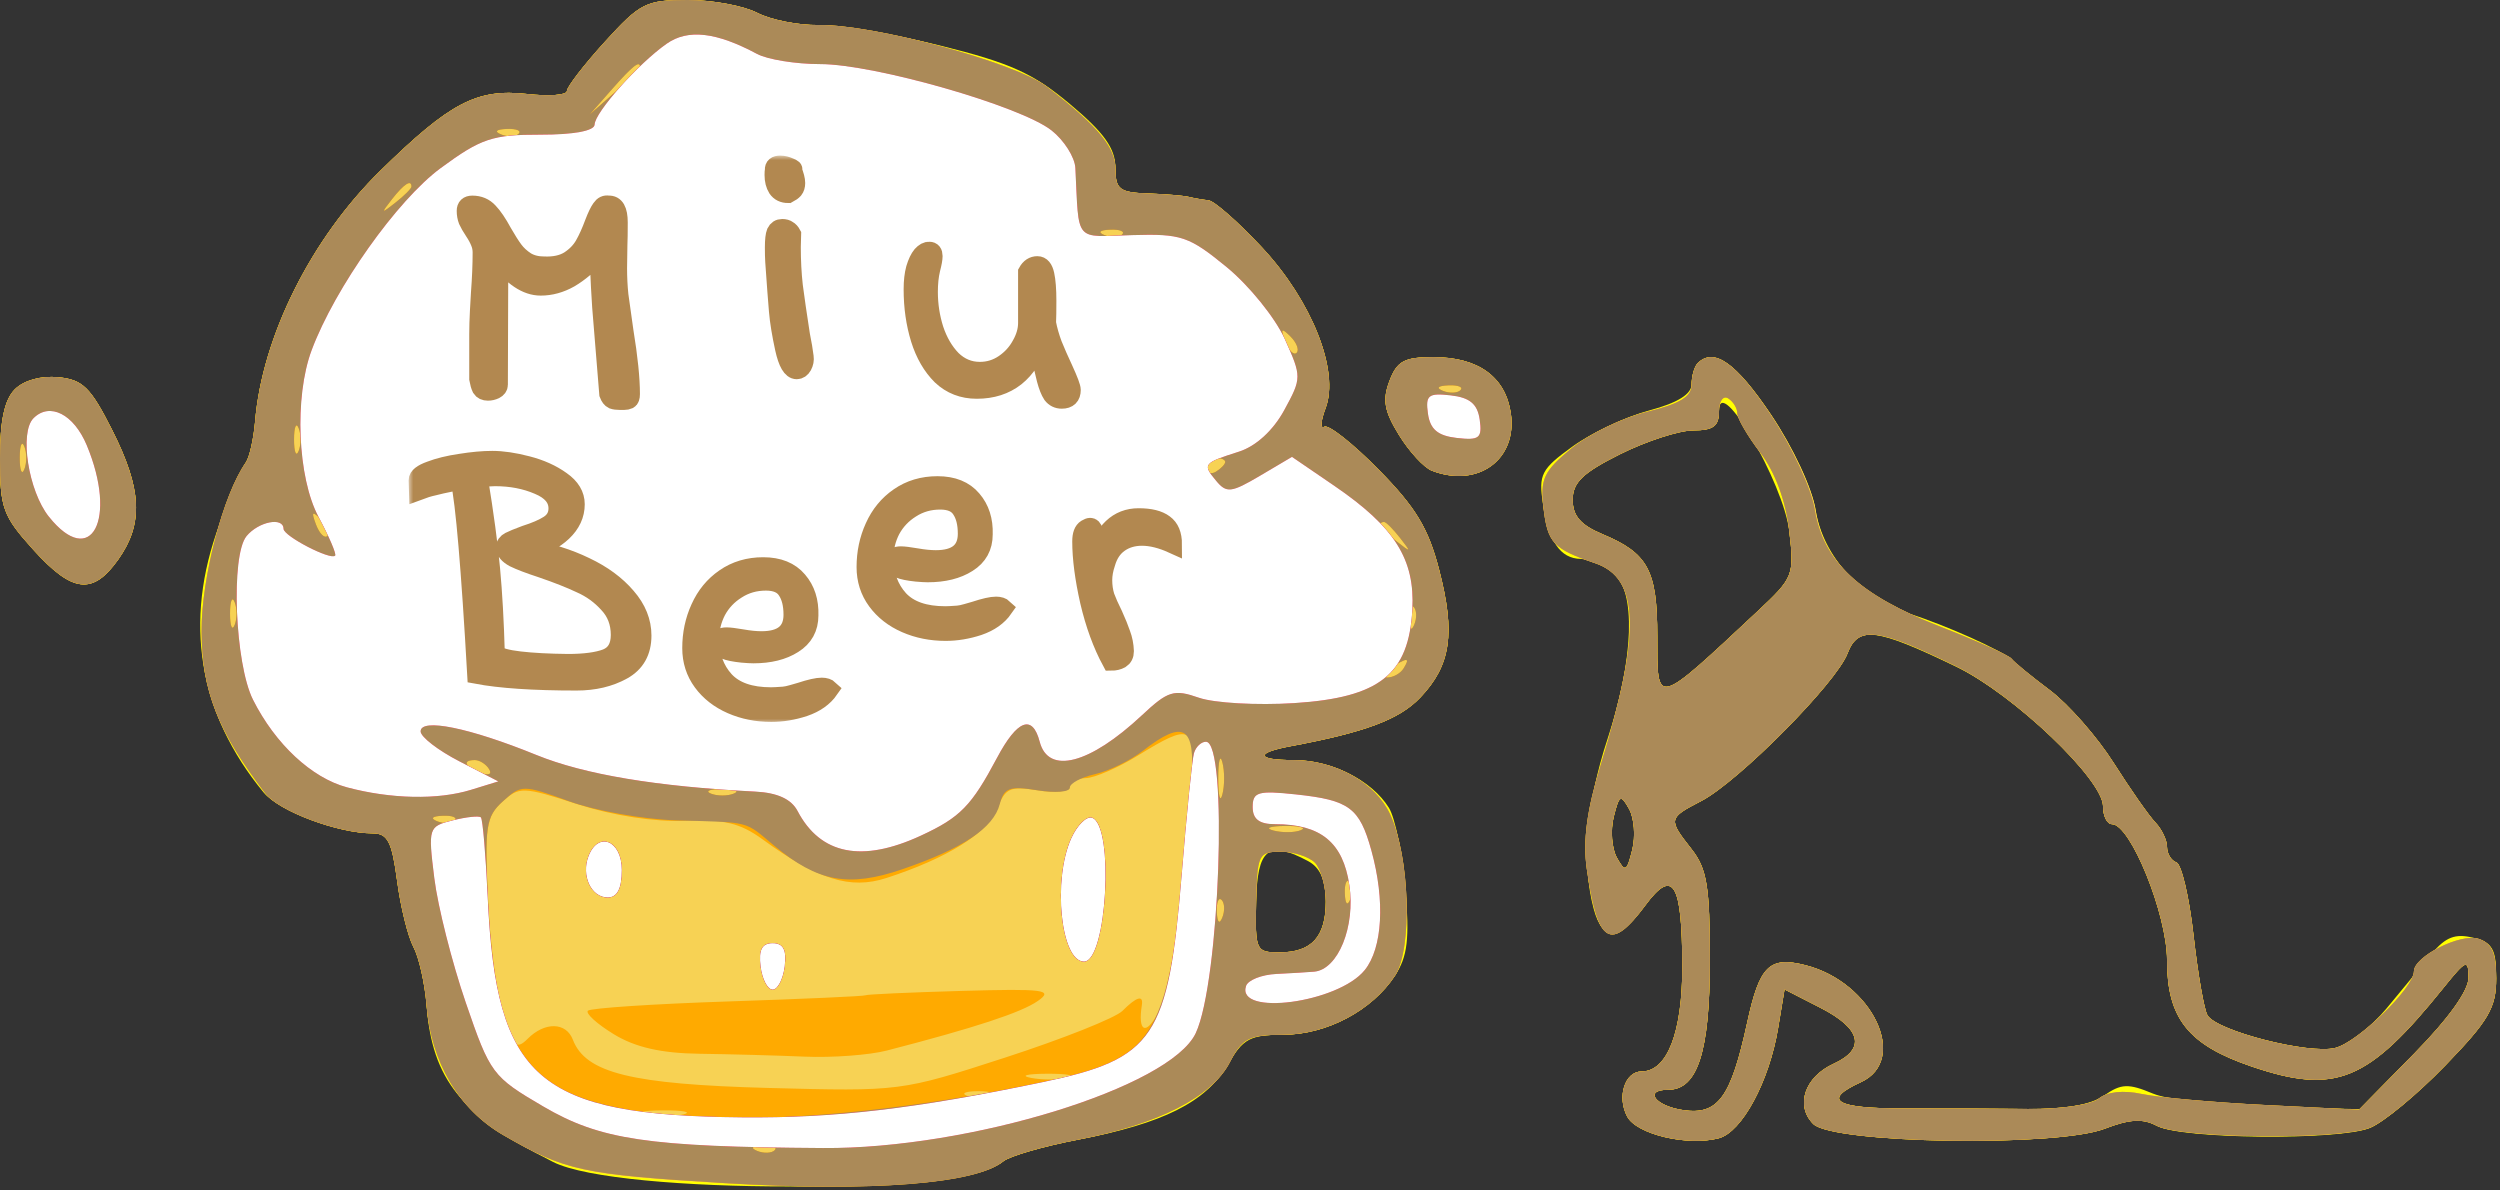 <svg width="273" height="130" viewBox="0 0 273 130" fill="none" xmlns="http://www.w3.org/2000/svg">
<rect x="0" y="0" width="273" height="130" fill="#333333" stroke="none"/>
<path fill-rule="evenodd" clip-rule="evenodd" d="M66.053 4.564C63.772 7.075 61.906 9.494 61.906 9.941C61.906 10.388 59.959 10.534 57.578 10.266C52.095 9.647 49.146 11.186 41.545 18.636C33.987 26.044 28.645 36.723 27.859 46C27.696 47.925 27.236 49.955 26.836 50.512C26.437 51.069 25.142 54.117 23.958 57.286C20.008 67.859 21.666 77.913 28.779 86.527C30.462 88.564 36.941 91 40.675 91C42.333 91 42.795 91.89 43.363 96.173C43.739 99.018 44.542 102.271 45.146 103.402C45.75 104.533 46.394 107.394 46.578 109.761C47.208 117.92 50.306 121.756 60.408 126.89C67.463 130.476 105.195 130.44 109.522 126.843C110.231 126.254 113.957 125.171 117.8 124.438C127.024 122.678 131.654 120.363 134.035 116.32C135.749 113.409 136.501 113 140.136 112.996C144.857 112.992 149.847 110.342 152.355 106.507C153.704 104.445 153.932 102.522 153.475 97.051C153.158 93.274 152.345 89.295 151.667 88.208C149.787 85.193 145.385 83 141.214 83C137.181 83 137.018 82.217 140.901 81.493C149.072 79.969 152.804 78.571 155.085 76.179C158.441 72.659 158.956 69.187 157.155 62.224C155.981 57.688 154.612 55.42 150.556 51.296C147.741 48.434 145.067 46.322 144.613 46.603C144.159 46.884 144.222 45.971 144.752 44.575C146.293 40.513 143.276 32.883 137.81 27.022C135.235 24.26 132.604 21.944 131.964 21.875C131.324 21.806 130.352 21.637 129.803 21.5C129.253 21.363 127.231 21.194 125.309 21.125C122.197 21.014 121.813 20.699 121.797 18.25C121.784 16.19 120.544 14.466 116.855 11.38C112.796 7.983 110.302 6.858 102.645 4.972C97.538 3.713 91.562 2.709 89.366 2.739C87.17 2.77 84.16 2.166 82.675 1.397C81.192 0.629 77.778 0 75.089 0C70.557 0 69.899 0.332 66.053 4.564ZM151.729 41.606C150.944 43.674 151.16 44.895 152.772 47.507C153.89 49.319 155.506 51.071 156.364 51.401C161.391 53.333 165.721 50.179 164.981 45.126C164.398 41.151 161.426 39 156.515 39C153.343 39 152.556 39.429 151.729 41.606ZM185.385 39.667C185.019 40.033 184.719 41.065 184.719 41.959C184.719 43.048 183.191 43.995 180.091 44.825C177.545 45.507 173.772 47.282 171.705 48.77C168.307 51.216 167.998 51.811 168.484 54.988C169.119 59.141 170.38 60.988 172.609 61.032C173.504 61.049 175.081 61.705 176.114 62.488C178.679 64.434 178.44 71.929 175.53 80.734C173.249 87.636 172.708 94.327 174.032 99.25C175.001 102.848 176.816 102.729 179.657 98.881C182.705 94.752 183.686 96.361 183.706 105.527C183.721 112.715 182.067 117 179.277 117C177.432 117 176.541 119.777 177.695 121.935C178.732 123.876 184.285 125.188 187.687 124.297C190.219 123.634 193.199 118.105 194.169 112.273L194.872 108.045L198.782 110.043C203.268 112.335 203.784 114.544 200.214 116.173C197.069 117.609 196.016 120.743 198.009 122.738C200.151 124.883 224.572 125.283 229.822 123.259C232.591 122.191 233.992 122.116 235.549 122.95C238.239 124.392 255.338 124.558 258.785 123.176C260.257 122.586 263.964 119.515 267.023 116.352C271.781 111.433 272.585 110.054 272.585 106.819C272.585 103.605 272.205 102.943 270.052 102.401C268.124 101.917 267.05 102.331 265.556 104.132C264.477 105.435 262.242 108.14 260.591 110.144C258.938 112.149 256.425 114.081 255.005 114.437C252.15 115.155 242.121 112.6 241.062 110.885C240.693 110.287 240.006 106.358 239.536 102.156C239.064 97.953 238.221 94.361 237.659 94.174C237.099 93.987 236.64 93.228 236.64 92.488C236.64 91.748 236.069 90.548 235.371 89.821C234.673 89.095 232.626 86.172 230.823 83.327C229.02 80.481 225.883 76.905 223.854 75.38C221.826 73.854 219.94 72.357 219.666 72.053C218.82 71.117 212.375 68.212 208.496 67.019C203.295 65.419 199.072 60.746 198.266 55.697C197.887 53.325 195.798 48.855 193.407 45.3C189.574 39.601 187.149 37.899 185.385 39.667ZM1.623 42.517C0.49 43.652 0 45.931 0 50.069C0 55.472 0.318 56.347 3.611 59.997C7.9 64.752 10.126 65.015 12.912 61.096C15.692 57.185 15.511 53.415 12.231 46.929C9.888 42.295 9.028 41.455 6.365 41.196C4.472 41.011 2.608 41.531 1.623 42.517ZM195.394 58.037C195.957 62.804 195.843 63.093 191.948 66.734C180.665 77.281 180.975 77.203 180.975 69.485C180.975 62.272 179.982 60.424 174.984 58.332C172.602 57.335 171.739 56.335 171.739 54.576C171.739 52.686 172.837 51.631 176.927 49.589C179.781 48.165 183.375 47 184.915 47C187.098 47 187.714 46.535 187.714 44.888C187.714 40.626 194.762 52.694 195.394 58.037ZM213.634 72.812C219.91 75.84 229.651 85.103 229.651 88.045C229.651 89.12 230.092 90 230.632 90C232.653 90 236.64 99.842 236.64 104.832C236.64 111.202 238.939 114.098 245.869 116.457C255.031 119.576 258.571 118.128 266.82 107.881C269.31 104.787 269.543 104.69 269.566 106.743C269.581 108.161 267.393 111.221 263.627 115.053L257.663 121.118L247.944 120.922C242.599 120.814 236.814 120.135 235.087 119.413C232.412 118.293 231.627 118.326 229.758 119.637C228.322 120.645 225.43 121.15 221.369 121.103C217.961 121.063 211.916 121.036 207.934 121.043C200.425 121.057 198.903 120.139 203.191 118.182C208.517 115.752 204.481 107.241 197.125 105.392C193.213 104.408 192.144 105.466 190.798 111.649C189.005 119.876 187.612 121.785 183.802 121.225C180.734 120.774 179.429 119 182.166 119C185.379 119 186.716 114.861 186.716 104.912C186.716 96.784 186.402 94.87 184.719 92.727C182.143 89.447 182.165 89.34 185.77 87.472C189.827 85.371 200.523 74.582 201.748 71.355C202.899 68.322 204.813 68.557 213.634 72.812ZM178.241 92.808C177.64 95.206 177.473 95.292 176.563 93.663C176.007 92.669 175.852 90.657 176.22 89.192C176.821 86.794 176.988 86.708 177.897 88.337C178.454 89.331 178.608 91.343 178.241 92.808ZM142.849 94.035C144.153 94.734 144.78 96.131 144.78 98.335C144.78 102.297 143.259 104 139.718 104C137.14 104 137.058 103.822 137.172 98.505C137.299 92.627 138.482 91.695 142.849 94.035Z" fill="#FFFF00"/>
<path fill-rule="evenodd" clip-rule="evenodd" d="M66.053 4.564C63.772 7.075 61.906 9.494 61.906 9.941C61.906 10.388 59.959 10.534 57.578 10.266C52.095 9.647 49.146 11.186 41.545 18.636C33.987 26.044 28.645 36.723 27.859 46C27.696 47.925 27.242 49.95 26.85 50.5C24.375 53.973 21.972 63.159 22.009 69C22.049 75.432 23.798 79.866 28.956 86.624C30.456 88.588 36.914 91 40.675 91C42.333 91 42.795 91.89 43.363 96.173C43.739 99.018 44.542 102.271 45.146 103.402C45.75 104.533 46.394 107.394 46.578 109.761C47.058 115.976 50.1 121.133 54.936 123.934C61.902 127.967 63.656 128.35 79.255 129.233C95.326 130.142 106.639 129.24 109.555 126.816C110.246 126.242 113.92 125.178 117.718 124.453C126.496 122.779 132.335 119.798 134.301 115.99C135.645 113.387 136.391 113 140.063 112.996C144.855 112.992 149.829 110.369 152.348 106.518C154.257 103.6 153.944 93.536 151.8 88.915C150.194 85.453 145.803 83 141.214 83C137.181 83 137.018 82.217 140.901 81.493C149.072 79.969 152.804 78.571 155.085 76.179C158.441 72.659 158.956 69.187 157.155 62.224C155.981 57.688 154.612 55.42 150.556 51.296C147.741 48.434 145.067 46.322 144.613 46.603C144.159 46.884 144.222 45.971 144.752 44.575C146.293 40.513 143.276 32.883 137.81 27.022C135.235 24.26 132.604 21.944 131.964 21.875C131.324 21.806 130.352 21.637 129.803 21.5C129.253 21.363 127.231 21.194 125.309 21.125C122.296 21.017 121.815 20.661 121.815 18.539C121.815 16.081 119.972 13.851 114.326 9.475C110.923 6.837 95.385 2.64 89.366 2.733C87.17 2.767 84.16 2.166 82.675 1.397C81.192 0.629 77.778 0 75.089 0C70.557 0 69.899 0.332 66.053 4.564ZM151.729 41.606C150.944 43.674 151.16 44.895 152.772 47.507C153.89 49.319 155.506 51.071 156.364 51.401C161.391 53.333 165.721 50.179 164.981 45.126C164.398 41.151 161.426 39 156.515 39C153.343 39 152.556 39.429 151.729 41.606ZM185.385 39.667C185.019 40.033 184.719 41.113 184.719 42.067C184.719 43.313 183.359 44.127 179.877 44.964C177.214 45.604 173.481 47.411 171.581 48.979C168.578 51.458 168.181 52.3 168.545 55.425C168.995 59.281 169.618 59.951 174.194 61.5C179.055 63.145 179.219 69.096 174.804 83.5C173.286 88.452 172.839 91.781 173.277 94.878C174.439 103.09 175.881 103.995 179.657 98.881C182.705 94.752 183.686 96.361 183.706 105.527C183.721 112.715 182.067 117 179.277 117C177.432 117 176.541 119.777 177.695 121.935C178.732 123.876 184.285 125.188 187.687 124.297C190.219 123.634 193.199 118.105 194.169 112.273L194.872 108.045L198.782 110.043C203.268 112.335 203.784 114.544 200.214 116.173C197.069 117.609 196.016 120.743 198.009 122.738C200.151 124.883 224.572 125.283 229.822 123.259C232.544 122.209 234.005 122.123 235.496 122.922C238.125 124.331 255.349 124.502 258.785 123.153C260.257 122.576 263.964 119.515 267.023 116.352C271.755 111.459 272.585 110.043 272.585 106.868C272.585 104.042 272.111 102.984 270.634 102.514C268.671 101.891 263.599 104.462 263.599 106.08C263.599 107.86 257.473 113.817 255.005 114.437C252.15 115.155 242.121 112.6 241.062 110.885C240.693 110.287 240.006 106.358 239.536 102.156C239.064 97.953 238.221 94.361 237.659 94.174C237.099 93.987 236.64 93.228 236.64 92.488C236.64 91.748 236.069 90.548 235.371 89.821C234.673 89.095 232.626 86.172 230.823 83.327C229.02 80.481 225.883 76.905 223.854 75.38C221.826 73.854 219.94 72.304 219.666 71.936C219.391 71.568 215.863 69.979 211.825 68.406C202.981 64.962 199.176 61.394 198.266 55.697C197.887 53.325 195.798 48.855 193.407 45.3C189.574 39.601 187.149 37.899 185.385 39.667ZM1.623 42.517C0.49 43.652 0 45.931 0 50.069C0 55.472 0.318 56.347 3.611 59.997C7.9 64.752 10.126 65.015 12.912 61.096C15.692 57.185 15.511 53.415 12.231 46.929C9.888 42.295 9.028 41.455 6.365 41.196C4.472 41.011 2.608 41.531 1.623 42.517ZM189.711 45.126C189.711 45.68 190.85 47.628 192.242 49.456C193.828 51.539 194.996 54.678 195.374 57.873C195.961 62.837 195.873 63.064 191.948 66.734C180.665 77.281 180.975 77.203 180.975 69.485C180.975 62.272 179.982 60.424 174.984 58.332C172.602 57.335 171.739 56.335 171.739 54.576C171.739 52.686 172.837 51.631 176.927 49.589C179.781 48.165 183.375 47 184.915 47C187.075 47 187.714 46.53 187.714 44.941C187.714 43.809 188.164 43.16 188.713 43.5C189.262 43.84 189.711 44.572 189.711 45.126ZM213.675 72.791C219.95 75.872 229.651 85.133 229.651 88.045C229.651 89.12 230.092 90 230.632 90C232.653 90 236.64 99.842 236.64 104.832C236.64 111.202 238.939 114.098 245.869 116.457C255.031 119.576 258.571 118.128 266.82 107.881C269.31 104.787 269.543 104.69 269.566 106.743C269.581 108.162 267.385 111.229 263.596 115.084L257.601 121.182L247.371 120.668C241.743 120.386 235.674 119.843 233.885 119.462C231.849 119.029 230.091 119.219 229.187 119.97C228.379 120.642 224.982 121.139 221.458 121.1C218.001 121.062 211.916 121.036 207.934 121.043C200.425 121.057 198.903 120.139 203.191 118.182C208.517 115.752 204.481 107.241 197.125 105.392C193.213 104.408 192.144 105.466 190.798 111.649C189.005 119.876 187.612 121.785 183.802 121.225C180.734 120.774 179.429 119 182.166 119C185.379 119 186.716 114.861 186.716 104.912C186.716 96.784 186.402 94.87 184.719 92.727C182.143 89.447 182.165 89.34 185.77 87.472C189.827 85.371 200.523 74.582 201.748 71.355C202.909 68.297 205.042 68.554 213.675 72.791ZM178.241 92.808C177.64 95.206 177.473 95.292 176.563 93.663C176.007 92.669 175.852 90.657 176.22 89.192C176.821 86.794 176.988 86.708 177.897 88.337C178.454 89.331 178.608 91.343 178.241 92.808ZM143.582 94.2C144.241 94.86 144.78 96.795 144.78 98.5C144.78 102.304 143.219 104 139.718 104C137.14 104 137.058 103.822 137.172 98.505C137.284 93.313 137.432 93.009 139.837 93.005C141.237 93.002 142.923 93.54 143.582 94.2Z" fill="#F7D254"/>
<path fill-rule="evenodd" clip-rule="evenodd" d="M66.053 4.564C63.772 7.075 61.906 9.494 61.906 9.941C61.906 10.388 59.959 10.534 57.578 10.266C52.095 9.647 49.146 11.186 41.545 18.636C33.987 26.044 28.645 36.723 27.859 46C27.696 47.925 27.242 49.95 26.85 50.5C24.375 53.973 21.972 63.159 22.009 69C22.049 75.432 23.798 79.866 28.956 86.624C30.456 88.588 36.914 91 40.675 91C42.333 91 42.795 91.89 43.363 96.173C43.739 99.018 44.542 102.271 45.146 103.402C45.75 104.533 46.394 107.394 46.578 109.761C47.058 115.976 50.1 121.133 54.936 123.934C61.675 127.836 63.588 128.253 79.069 129.193C95.211 130.173 106.583 129.287 109.555 126.816C110.246 126.242 113.92 125.178 117.718 124.453C126.496 122.779 132.335 119.798 134.301 115.99C135.645 113.387 136.391 113 140.063 112.996C144.855 112.992 149.829 110.369 152.348 106.518C154.257 103.6 153.944 93.536 151.8 88.915C150.194 85.453 145.803 83 141.214 83C137.181 83 137.018 82.217 140.901 81.493C149.072 79.969 152.804 78.571 155.085 76.179C158.441 72.659 158.956 69.187 157.155 62.224C155.981 57.688 154.612 55.42 150.556 51.296C147.741 48.434 145.067 46.322 144.613 46.603C144.159 46.884 144.222 45.971 144.752 44.575C146.293 40.513 143.276 32.883 137.81 27.022C135.235 24.26 132.604 21.944 131.964 21.875C131.324 21.806 130.352 21.637 129.803 21.5C129.253 21.363 127.231 21.194 125.309 21.125C122.296 21.017 121.815 20.661 121.815 18.539C121.815 16.081 119.972 13.851 114.326 9.475C110.923 6.837 95.385 2.64 89.366 2.733C87.17 2.767 84.16 2.166 82.675 1.397C81.192 0.629 77.778 0 75.089 0C70.557 0 69.899 0.332 66.053 4.564ZM69.894 7.326C69.894 7.505 68.659 8.742 67.148 10.076L64.402 12.5L66.822 9.75C69.085 7.18 69.894 6.541 69.894 7.326ZM56.643 14.604C56.311 14.936 55.45 14.972 54.73 14.683C53.933 14.364 54.17 14.127 55.333 14.079C56.385 14.036 56.974 14.272 56.643 14.604ZM44.932 20.378C44.932 20.585 44.145 21.373 43.184 22.128C41.601 23.371 41.566 23.336 42.807 21.75C44.112 20.084 44.932 19.555 44.932 20.378ZM122.543 25.604C122.211 25.936 121.349 25.972 120.629 25.683C119.833 25.364 120.069 25.127 121.233 25.079C122.285 25.036 122.874 25.272 122.543 25.604ZM141.592 38.526C141.284 38.834 140.726 38.279 140.35 37.293C139.809 35.868 139.923 35.753 140.91 36.733C141.593 37.412 141.899 38.219 141.592 38.526ZM151.729 41.606C150.944 43.674 151.16 44.895 152.772 47.507C153.89 49.319 155.506 51.071 156.364 51.401C161.391 53.333 165.721 50.179 164.981 45.126C164.398 41.151 161.426 39 156.515 39C153.343 39 152.556 39.429 151.729 41.606ZM185.385 39.667C185.019 40.033 184.719 41.113 184.719 42.067C184.719 43.313 183.359 44.127 179.877 44.964C177.214 45.604 173.481 47.411 171.581 48.979C168.578 51.458 168.181 52.3 168.545 55.425C168.995 59.281 169.618 59.951 174.194 61.5C179.055 63.145 179.219 69.096 174.804 83.5C173.286 88.452 172.839 91.781 173.277 94.878C174.439 103.09 175.881 103.995 179.657 98.881C182.705 94.752 183.686 96.361 183.706 105.527C183.721 112.715 182.067 117 179.277 117C177.432 117 176.541 119.777 177.695 121.935C178.732 123.876 184.285 125.188 187.687 124.297C190.219 123.634 193.199 118.105 194.169 112.273L194.872 108.045L198.782 110.043C203.268 112.335 203.784 114.544 200.214 116.173C197.069 117.609 196.016 120.743 198.009 122.738C200.151 124.883 224.572 125.283 229.822 123.259C232.544 122.209 234.005 122.123 235.496 122.922C238.125 124.331 255.349 124.502 258.785 123.153C260.257 122.576 263.964 119.515 267.023 116.352C271.755 111.459 272.585 110.043 272.585 106.868C272.585 104.042 272.111 102.984 270.634 102.514C268.671 101.891 263.599 104.462 263.599 106.08C263.599 107.86 257.473 113.817 255.005 114.437C252.15 115.155 242.121 112.6 241.062 110.885C240.693 110.287 240.006 106.358 239.536 102.156C239.064 97.953 238.221 94.361 237.659 94.174C237.099 93.987 236.64 93.228 236.64 92.488C236.64 91.748 236.069 90.548 235.371 89.821C234.673 89.095 232.626 86.172 230.823 83.327C229.02 80.481 225.883 76.905 223.854 75.38C221.826 73.854 219.94 72.304 219.666 71.936C219.391 71.568 215.863 69.979 211.825 68.406C203.001 64.969 199.082 61.304 198.165 55.629C197.794 53.343 195.647 48.725 193.354 45.282C189.571 39.602 187.151 37.897 185.385 39.667ZM1.623 42.517C0.49 43.652 0 45.931 0 50.069C0 55.472 0.318 56.347 3.611 59.997C7.9 64.752 10.126 65.015 12.912 61.096C15.692 57.185 15.511 53.415 12.231 46.929C9.888 42.295 9.028 41.455 6.365 41.196C4.472 41.011 2.608 41.531 1.623 42.517ZM159.486 42.604C159.155 42.936 158.293 42.972 157.573 42.683C156.777 42.364 157.013 42.127 158.176 42.079C159.229 42.036 159.818 42.272 159.486 42.604ZM189.711 45.126C189.711 45.68 190.85 47.628 192.242 49.456C193.828 51.539 194.996 54.678 195.374 57.873C195.961 62.837 195.873 63.064 191.948 66.734C180.665 77.281 180.975 77.203 180.975 69.485C180.975 62.272 179.982 60.424 174.984 58.332C172.602 57.335 171.739 56.335 171.739 54.576C171.739 52.686 172.837 51.631 176.927 49.589C179.781 48.165 183.375 47 184.915 47C187.075 47 187.714 46.53 187.714 44.941C187.714 43.809 188.164 43.16 188.713 43.5C189.262 43.84 189.711 44.572 189.711 45.126ZM32.612 49.25C32.336 49.938 32.109 49.375 32.109 48C32.109 46.625 32.336 46.063 32.612 46.75C32.89 47.438 32.89 48.563 32.612 49.25ZM2.658 51.25C2.381 51.938 2.155 51.375 2.155 50C2.155 48.625 2.381 48.063 2.658 48.75C2.936 49.438 2.936 50.563 2.658 51.25ZM133.796 50.441C133.796 50.684 133.347 51.16 132.798 51.5C132.249 51.84 131.799 51.641 131.799 51.059C131.799 50.477 132.249 50 132.798 50C133.347 50 133.796 50.198 133.796 50.441ZM35.753 58.526C35.445 58.834 34.887 58.279 34.511 57.293C33.97 55.868 34.084 55.753 35.071 56.733C35.754 57.412 36.06 58.219 35.753 58.526ZM152.895 58.75C154.137 60.336 154.102 60.371 152.518 59.128C150.855 57.821 150.326 57 151.148 57C151.355 57 152.142 57.788 152.895 58.75ZM25.623 68.25C25.346 68.938 25.12 68.375 25.12 67C25.12 65.625 25.346 65.063 25.623 65.75C25.901 66.438 25.901 67.563 25.623 68.25ZM154.448 68.188C154.13 68.985 153.893 68.748 153.845 67.583C153.802 66.529 154.038 65.939 154.369 66.271C154.701 66.603 154.737 67.466 154.448 68.188ZM213.675 72.791C219.95 75.872 229.651 85.133 229.651 88.045C229.651 89.12 230.092 90 230.632 90C232.653 90 236.64 99.842 236.64 104.832C236.64 111.202 238.939 114.098 245.869 116.457C255.031 119.576 258.571 118.128 266.82 107.881C269.31 104.787 269.543 104.69 269.566 106.743C269.581 108.162 267.385 111.229 263.596 115.084L257.601 121.182L247.371 120.668C241.743 120.386 235.674 119.843 233.885 119.462C231.849 119.029 230.091 119.219 229.187 119.97C228.379 120.642 224.982 121.139 221.458 121.1C218.001 121.062 211.916 121.036 207.934 121.043C200.425 121.057 198.903 120.139 203.191 118.182C208.517 115.752 204.481 107.241 197.125 105.392C193.213 104.408 192.144 105.466 190.798 111.649C189.005 119.876 187.612 121.785 183.802 121.225C180.734 120.774 179.429 119 182.166 119C185.379 119 186.716 114.861 186.716 104.912C186.716 96.784 186.402 94.87 184.719 92.727C182.143 89.447 182.165 89.34 185.77 87.472C189.827 85.371 200.523 74.582 201.748 71.355C202.909 68.297 205.042 68.554 213.675 72.791ZM153.267 73C152.927 73.55 152.115 73.993 151.461 73.985C150.746 73.975 150.869 73.582 151.769 73C153.687 71.758 154.033 71.758 153.267 73ZM130.093 85.25C128.9 100.363 127.766 108.189 126.404 110.705C125.097 113.118 124.237 112.638 124.692 109.75C124.871 108.615 124.109 108.845 122.565 110.392C121.8 111.157 116.039 113.45 109.763 115.487C98.374 119.183 98.32 119.19 83.872 118.803C68.942 118.403 63.95 117.17 62.558 113.537C61.818 111.607 59.495 111.558 57.622 113.433C56.379 114.677 56.024 114.315 54.919 110.683C54.221 108.382 53.474 102.642 53.26 97.926C52.919 90.383 53.108 89.139 54.834 87.575C56.716 85.869 57.05 85.88 63.095 87.829C66.931 89.067 71.501 89.77 74.782 89.629C79.038 89.446 80.823 89.872 83.269 91.655C89.304 96.052 92.839 97.159 96.775 95.885C103.415 93.737 107.91 90.936 108.898 88.332C109.763 86.055 110.294 85.813 113.352 86.31C115.261 86.62 116.822 86.453 116.822 85.937C116.822 85.422 117.608 84.986 118.57 84.969C119.531 84.952 122.114 83.829 124.311 82.474C130.046 78.936 130.572 79.189 130.093 85.25ZM133.486 86.75C133.235 87.713 133.03 86.925 133.03 85C133.03 83.075 133.235 82.287 133.486 83.25C133.738 84.213 133.738 85.787 133.486 86.75ZM53.412 83.989C53.761 84.555 53.361 84.723 52.472 84.382C50.743 83.717 50.426 83 51.862 83C52.379 83 53.076 83.445 53.412 83.989ZM80.128 86.662C79.442 86.94 78.319 86.94 77.632 86.662C76.946 86.385 77.507 86.158 78.88 86.158C80.253 86.158 80.815 86.385 80.128 86.662ZM178.241 92.808C177.64 95.206 177.473 95.292 176.563 93.663C176.007 92.669 175.852 90.657 176.22 89.192C176.821 86.794 176.988 86.708 177.897 88.337C178.454 89.331 178.608 91.343 178.241 92.808ZM49.654 89.604C49.322 89.936 48.46 89.972 47.74 89.683C46.944 89.364 47.18 89.127 48.343 89.079C49.396 89.036 49.985 89.272 49.654 89.604ZM116.994 91.521C114.922 96.075 115.837 105 118.375 105C120.877 105 121.698 90.107 119.241 89.301C118.649 89.107 117.638 90.106 116.994 91.521ZM142.053 90.656C141.377 90.93 140.029 90.947 139.057 90.693C138.086 90.439 138.639 90.215 140.287 90.195C141.934 90.175 142.729 90.382 142.053 90.656ZM64.264 93.5C63.45 95.622 64.563 98 66.368 98C67.4 98 67.897 97.027 67.897 95C67.897 91.782 65.329 90.721 64.264 93.5ZM143.582 94.2C144.241 94.86 144.78 96.795 144.78 98.5C144.78 102.304 143.219 104 139.718 104C137.14 104 137.058 103.822 137.172 98.505C137.284 93.313 137.432 93.009 139.837 93.005C141.237 93.002 142.923 93.54 143.582 94.2ZM147.459 98.188C147.14 98.985 146.904 98.748 146.856 97.583C146.813 96.529 147.048 95.939 147.38 96.271C147.711 96.603 147.747 97.466 147.459 98.188ZM133.48 100.188C133.161 100.985 132.925 100.748 132.877 99.583C132.834 98.529 133.07 97.939 133.401 98.271C133.733 98.603 133.768 99.466 133.48 100.188ZM83.058 105.531C83.231 106.923 83.823 108.062 84.372 108.062C84.921 108.062 85.512 106.923 85.686 105.531C85.911 103.727 85.534 103 84.372 103C83.209 103 82.832 103.727 83.058 105.531ZM94.516 108.684C94.408 108.786 87.661 109.089 79.521 109.358C71.38 109.627 64.486 110.083 64.199 110.37C63.913 110.657 65.189 111.815 67.035 112.942C69.376 114.371 72.209 115.016 76.384 115.071C79.679 115.115 84.846 115.256 87.866 115.385C90.887 115.515 94.931 115.214 96.853 114.717C106.457 112.233 111.515 110.573 113.328 109.308C115.081 108.085 114.067 107.951 105.017 108.207C99.349 108.368 94.623 108.583 94.516 108.684ZM116.585 117.687C115.63 117.937 113.833 117.946 112.591 117.707C111.349 117.468 112.129 117.263 114.326 117.252C116.523 117.241 117.539 117.437 116.585 117.687ZM108.086 119.662C107.4 119.94 106.276 119.94 105.589 119.662C104.903 119.385 105.465 119.158 106.837 119.158C108.21 119.158 108.773 119.385 108.086 119.662ZM74.648 121.687C73.694 121.937 71.897 121.946 70.654 121.707C69.412 121.468 70.193 121.263 72.39 121.252C74.587 121.241 75.603 121.437 74.648 121.687ZM84.6 125.604C84.269 125.936 83.407 125.972 82.687 125.683C81.89 125.364 82.127 125.127 83.29 125.079C84.343 125.036 84.932 125.272 84.6 125.604Z" fill="#FFAA00"/>
<path fill-rule="evenodd" clip-rule="evenodd" d="M66.053 4.564C63.772 7.075 61.906 9.494 61.906 9.941C61.906 10.388 59.959 10.534 57.578 10.266C52.095 9.647 49.146 11.186 41.545 18.636C33.987 26.044 28.645 36.723 27.859 46C27.696 47.925 27.242 49.95 26.85 50.5C24.375 53.973 21.972 63.159 22.009 69C22.049 75.432 23.798 79.866 28.956 86.624C30.456 88.588 36.914 91 40.675 91C42.333 91 42.795 91.89 43.363 96.173C43.739 99.018 44.542 102.271 45.146 103.402C45.75 104.533 46.394 107.394 46.578 109.761C47.058 115.976 50.1 121.133 54.936 123.934C61.675 127.836 63.588 128.253 79.069 129.193C95.211 130.173 106.583 129.287 109.555 126.816C110.246 126.242 113.92 125.178 117.718 124.453C126.496 122.779 132.335 119.798 134.301 115.99C135.645 113.387 136.391 113 140.063 112.996C144.855 112.992 149.829 110.369 152.348 106.518C154.257 103.6 153.944 93.536 151.8 88.915C150.194 85.453 145.803 83 141.214 83C137.181 83 137.018 82.217 140.901 81.493C149.072 79.969 152.804 78.571 155.085 76.179C158.441 72.659 158.956 69.187 157.155 62.224C155.981 57.688 154.612 55.42 150.556 51.296C147.741 48.434 145.067 46.322 144.613 46.603C144.159 46.884 144.222 45.971 144.752 44.575C146.293 40.513 143.276 32.883 137.81 27.022C135.235 24.26 132.604 21.944 131.964 21.875C131.324 21.806 130.352 21.637 129.803 21.5C129.253 21.363 127.231 21.194 125.309 21.125C122.296 21.017 121.815 20.661 121.815 18.539C121.815 16.081 119.972 13.851 114.326 9.475C110.923 6.837 95.385 2.64 89.366 2.733C87.17 2.767 84.16 2.166 82.675 1.397C81.192 0.629 77.778 0 75.089 0C70.557 0 69.899 0.332 66.053 4.564ZM69.894 7.326C69.894 7.505 68.659 8.742 67.148 10.076L64.402 12.5L66.822 9.75C69.085 7.18 69.894 6.541 69.894 7.326ZM56.643 14.604C56.311 14.936 55.45 14.972 54.73 14.683C53.933 14.364 54.17 14.127 55.333 14.079C56.385 14.036 56.974 14.272 56.643 14.604ZM44.932 20.378C44.932 20.585 44.145 21.373 43.184 22.128C41.601 23.371 41.566 23.336 42.807 21.75C44.112 20.084 44.932 19.555 44.932 20.378ZM122.543 25.604C122.211 25.936 121.349 25.972 120.629 25.683C119.833 25.364 120.069 25.127 121.233 25.079C122.285 25.036 122.874 25.272 122.543 25.604ZM141.592 38.526C141.284 38.834 140.726 38.279 140.35 37.293C139.809 35.868 139.923 35.753 140.91 36.733C141.593 37.412 141.899 38.219 141.592 38.526ZM151.729 41.606C150.944 43.674 151.16 44.895 152.772 47.507C153.89 49.319 155.506 51.071 156.364 51.401C161.391 53.333 165.721 50.179 164.981 45.126C164.398 41.151 161.426 39 156.515 39C153.343 39 152.556 39.429 151.729 41.606ZM185.385 39.667C185.019 40.033 184.719 41.113 184.719 42.067C184.719 43.313 183.359 44.127 179.877 44.964C177.214 45.604 173.481 47.411 171.581 48.979C168.578 51.458 168.181 52.3 168.545 55.425C168.995 59.281 169.618 59.951 174.194 61.5C179.055 63.145 179.219 69.096 174.804 83.5C173.286 88.452 172.839 91.781 173.277 94.878C174.439 103.09 175.881 103.995 179.657 98.881C182.705 94.752 183.686 96.361 183.706 105.527C183.721 112.715 182.067 117 179.277 117C177.432 117 176.541 119.777 177.695 121.935C178.732 123.876 184.285 125.188 187.687 124.297C190.219 123.634 193.199 118.105 194.169 112.273L194.872 108.045L198.782 110.043C203.268 112.335 203.784 114.544 200.214 116.173C197.069 117.609 196.016 120.743 198.009 122.738C200.151 124.883 224.572 125.283 229.822 123.259C232.544 122.209 234.005 122.123 235.496 122.922C238.125 124.331 255.349 124.502 258.785 123.153C260.257 122.576 263.964 119.515 267.023 116.352C271.755 111.459 272.585 110.043 272.585 106.868C272.585 104.042 272.111 102.984 270.634 102.514C268.671 101.891 263.599 104.462 263.599 106.08C263.599 107.86 257.473 113.817 255.005 114.437C252.15 115.155 242.121 112.6 241.062 110.885C240.693 110.287 240.006 106.358 239.536 102.156C239.064 97.953 238.221 94.361 237.659 94.174C237.099 93.987 236.64 93.228 236.64 92.488C236.64 91.748 236.069 90.548 235.371 89.821C234.673 89.095 232.626 86.172 230.823 83.327C229.02 80.481 225.883 76.905 223.854 75.38C221.826 73.854 219.94 72.304 219.666 71.936C219.391 71.568 215.863 69.979 211.825 68.406C203.001 64.969 199.082 61.304 198.165 55.629C197.794 53.343 195.647 48.725 193.354 45.282C189.571 39.602 187.151 37.897 185.385 39.667ZM1.623 42.517C0.49 43.652 0 45.931 0 50.069C0 55.472 0.318 56.347 3.611 59.997C7.9 64.752 10.126 65.015 12.912 61.096C15.692 57.185 15.511 53.415 12.231 46.929C9.888 42.295 9.028 41.455 6.365 41.196C4.472 41.011 2.608 41.531 1.623 42.517ZM159.486 42.604C159.155 42.936 158.293 42.972 157.573 42.683C156.777 42.364 157.013 42.127 158.176 42.079C159.229 42.036 159.818 42.272 159.486 42.604ZM189.711 45.126C189.711 45.68 190.85 47.628 192.242 49.456C193.828 51.539 194.996 54.678 195.374 57.873C195.961 62.837 195.873 63.064 191.948 66.734C180.665 77.281 180.975 77.203 180.975 69.485C180.975 62.272 179.982 60.424 174.984 58.332C172.602 57.335 171.739 56.335 171.739 54.576C171.739 52.686 172.837 51.631 176.927 49.589C179.781 48.165 183.375 47 184.915 47C187.075 47 187.714 46.53 187.714 44.941C187.714 43.809 188.164 43.16 188.713 43.5C189.262 43.84 189.711 44.572 189.711 45.126ZM32.612 49.25C32.336 49.938 32.109 49.375 32.109 48C32.109 46.625 32.336 46.063 32.612 46.75C32.89 47.438 32.89 48.563 32.612 49.25ZM2.658 51.25C2.381 51.938 2.155 51.375 2.155 50C2.155 48.625 2.381 48.063 2.658 48.75C2.936 49.438 2.936 50.563 2.658 51.25ZM133.796 50.441C133.796 50.684 133.347 51.16 132.798 51.5C132.249 51.84 131.799 51.641 131.799 51.059C131.799 50.477 132.249 50 132.798 50C133.347 50 133.796 50.198 133.796 50.441ZM35.753 58.526C35.445 58.834 34.887 58.279 34.511 57.293C33.97 55.868 34.084 55.753 35.071 56.733C35.754 57.412 36.06 58.219 35.753 58.526ZM152.895 58.75C154.137 60.336 154.102 60.371 152.518 59.128C150.855 57.821 150.326 57 151.148 57C151.355 57 152.142 57.788 152.895 58.75ZM25.623 68.25C25.346 68.938 25.12 68.375 25.12 67C25.12 65.625 25.346 65.063 25.623 65.75C25.901 66.438 25.901 67.563 25.623 68.25ZM154.448 68.188C154.13 68.985 153.893 68.748 153.845 67.583C153.802 66.529 154.038 65.939 154.369 66.271C154.701 66.603 154.737 67.466 154.448 68.188ZM213.675 72.791C219.95 75.872 229.651 85.133 229.651 88.045C229.651 89.12 230.092 90 230.632 90C232.653 90 236.64 99.842 236.64 104.832C236.64 111.202 238.939 114.098 245.869 116.457C255.031 119.576 258.571 118.128 266.82 107.881C269.31 104.787 269.543 104.69 269.566 106.743C269.581 108.162 267.385 111.229 263.596 115.084L257.601 121.182L247.371 120.668C241.743 120.386 235.674 119.843 233.885 119.462C231.849 119.029 230.091 119.219 229.187 119.97C228.379 120.642 224.982 121.139 221.458 121.1C218.001 121.062 211.916 121.036 207.934 121.043C200.425 121.057 198.903 120.139 203.191 118.182C208.517 115.752 204.481 107.241 197.125 105.392C193.213 104.408 192.144 105.466 190.798 111.649C189.005 119.876 187.612 121.785 183.802 121.225C180.734 120.774 179.429 119 182.166 119C185.379 119 186.716 114.861 186.716 104.912C186.716 96.784 186.402 94.87 184.719 92.727C182.143 89.447 182.165 89.34 185.77 87.472C189.827 85.371 200.523 74.582 201.748 71.355C202.909 68.297 205.042 68.554 213.675 72.791ZM153.267 73C152.927 73.55 152.115 73.993 151.461 73.985C150.746 73.975 150.869 73.582 151.769 73C153.687 71.758 154.033 71.758 153.267 73ZM130.093 85.25C127.841 113.769 127.024 115.423 113.827 118.176C86.328 123.913 64.124 123.299 58.115 116.634C55.134 113.327 53.807 108.302 53.311 98.434C52.898 90.218 53.048 89.193 54.917 87.499C56.932 85.672 57.101 85.673 62.189 87.514C65.054 88.55 70.318 89.482 73.888 89.585C82.09 89.822 81.245 89.603 84.544 92.351C89.296 96.309 92.66 96.932 98.501 94.935C105.136 92.666 108.49 90.427 109.173 87.813C109.637 86.033 110.249 85.806 113.271 86.297C115.224 86.615 116.822 86.488 116.822 86.017C116.822 85.545 118.057 84.881 119.568 84.542C121.079 84.202 123.437 83.052 124.81 81.985C129.283 78.507 130.563 79.298 130.093 85.25ZM133.486 86.75C133.235 87.713 133.03 86.925 133.03 85C133.03 83.075 133.235 82.287 133.486 83.25C133.738 84.213 133.738 85.787 133.486 86.75ZM53.412 83.989C53.761 84.555 53.361 84.723 52.472 84.382C50.743 83.717 50.426 83 51.862 83C52.379 83 53.076 83.445 53.412 83.989ZM80.128 86.662C79.442 86.94 78.319 86.94 77.632 86.662C76.946 86.385 77.507 86.158 78.88 86.158C80.253 86.158 80.815 86.385 80.128 86.662ZM178.241 92.808C177.64 95.206 177.473 95.292 176.563 93.663C176.007 92.669 175.852 90.657 176.22 89.192C176.821 86.794 176.988 86.708 177.897 88.337C178.454 89.331 178.608 91.343 178.241 92.808ZM49.654 89.604C49.322 89.936 48.46 89.972 47.74 89.683C46.944 89.364 47.18 89.127 48.343 89.079C49.396 89.036 49.985 89.272 49.654 89.604ZM116.994 91.521C114.922 96.075 115.837 105 118.375 105C120.877 105 121.698 90.107 119.241 89.301C118.649 89.107 117.638 90.106 116.994 91.521ZM142.053 90.656C141.377 90.93 140.029 90.947 139.057 90.693C138.086 90.439 138.639 90.215 140.287 90.195C141.934 90.175 142.729 90.382 142.053 90.656ZM64.264 93.5C63.45 95.622 64.563 98 66.368 98C67.4 98 67.897 97.027 67.897 95C67.897 91.782 65.329 90.721 64.264 93.5ZM143.582 94.2C144.241 94.86 144.78 96.795 144.78 98.5C144.78 102.304 143.219 104 139.718 104C137.14 104 137.058 103.822 137.172 98.505C137.284 93.313 137.432 93.009 139.837 93.005C141.237 93.002 142.923 93.54 143.582 94.2ZM147.459 98.188C147.14 98.985 146.904 98.748 146.856 97.583C146.813 96.529 147.048 95.939 147.38 96.271C147.711 96.603 147.747 97.466 147.459 98.188ZM133.48 100.188C133.161 100.985 132.925 100.748 132.877 99.583C132.834 98.529 133.07 97.939 133.401 98.271C133.733 98.603 133.768 99.466 133.48 100.188ZM83.058 105.531C83.231 106.923 83.823 108.062 84.372 108.062C84.921 108.062 85.512 106.923 85.686 105.531C85.911 103.727 85.534 103 84.372 103C83.209 103 82.832 103.727 83.058 105.531ZM84.6 125.604C84.269 125.936 83.407 125.972 82.687 125.683C81.89 125.364 82.127 125.127 83.29 125.079C84.343 125.036 84.932 125.272 84.6 125.604Z" fill="#AB8A58"/>
<path fill-rule="evenodd" clip-rule="evenodd" d="M72.803 4.773C69.699 6.95 64.966 12.262 64.93 13.608C64.912 14.291 62.639 14.712 59.001 14.706C53.775 14.698 52.532 15.115 48.131 18.35C43.38 21.843 36.573 31.444 34.034 38.234C32.122 43.345 32.486 52.153 34.784 56.441C35.945 58.608 36.762 60.516 36.597 60.68C36.082 61.196 30.969 58.538 30.961 57.75C30.947 56.422 28.242 56.952 26.925 58.541C25.182 60.644 25.649 72.474 27.63 76.412C30.064 81.249 34.031 84.946 37.894 85.977C42.699 87.259 47.815 87.363 51.422 86.251L54.417 85.328L50.174 83.144C47.84 81.942 45.93 80.468 45.93 79.868C45.93 78.38 51.257 79.463 58.575 82.442C63.82 84.576 71.673 85.89 82.475 86.441C84.898 86.565 86.414 87.26 87.097 88.563C89.6 93.327 94.127 94.231 100.563 91.25C104.862 89.259 106.074 88.02 108.877 82.75C111.09 78.59 112.745 77.968 113.537 81C114.482 84.616 118.983 83.452 124.687 78.115C127.551 75.436 128.191 75.238 130.919 76.191C132.591 76.775 137.286 77.039 141.352 76.777C150.647 76.18 153.846 73.64 154.227 66.554C154.522 61.071 152.306 57.561 145.7 53.046L141.084 49.891L137.578 51.963C134.443 53.815 133.934 53.871 132.793 52.494C131.29 50.681 131.381 50.566 135.294 49.319C137.152 48.727 139.029 47.008 140.237 44.79C142.154 41.271 142.155 41.149 140.294 37.016C139.254 34.707 136.395 31.171 133.939 29.159C129.841 25.801 128.997 25.514 123.648 25.674C117.229 25.866 117.845 26.591 117.429 18.351C117.37 17.169 116.198 15.319 114.825 14.239C111.433 11.572 95.468 6.999 89.548 7C86.904 7 83.808 6.501 82.669 5.89C78.202 3.496 75.121 3.147 72.803 4.773ZM155.934 45.176C156.175 46.884 157.011 47.586 159.087 47.824C161.543 48.106 161.87 47.845 161.583 45.824C161.342 44.116 160.506 43.414 158.43 43.176C155.974 42.894 155.647 43.155 155.934 45.176ZM3.661 45.667C2.103 47.227 3.099 53.618 5.337 56.418C9.952 62.194 12.852 56.725 9.473 48.622C8.056 45.227 5.432 43.893 3.661 45.667ZM130.381 82.25C130.184 82.938 129.582 88.9 129.043 95.5C127.586 113.339 126.052 115.626 113.827 118.176C99.852 121.092 91.158 122.11 81.033 122.017C58.737 121.811 54.177 117.877 53.261 98.059C53.047 93.417 52.711 89.458 52.514 89.261C52.317 89.064 50.937 89.209 49.444 89.584C46.784 90.253 46.745 90.374 47.426 95.883C47.808 98.972 49.356 105.095 50.865 109.49C53.531 117.256 53.768 117.574 59.322 120.824C65.551 124.47 70.711 125.237 89.863 125.366C105.888 125.475 127.773 118.733 130.569 112.827C133.199 107.272 134.124 81 131.69 81C131.166 81 130.577 81.563 130.381 82.25ZM136.792 88.123C136.792 89.449 137.511 90 139.241 90C144.229 90 146.652 91.986 147.35 96.644C148.029 101.179 146.121 105.879 143.509 106.107C142.835 106.166 140.973 106.279 139.371 106.357C137.769 106.436 136.285 107.024 136.071 107.665C134.958 111.011 146.125 109.522 149.023 105.939C150.979 103.521 151.267 98.33 149.749 92.858C148.46 88.207 147.34 87.375 141.535 86.754C137.381 86.309 136.792 86.479 136.792 88.123ZM116.994 91.521C114.922 96.075 115.837 105 118.375 105C120.877 105 121.698 90.107 119.241 89.301C118.65 89.107 117.638 90.106 116.994 91.521ZM64.264 93.5C63.45 95.622 64.563 98 66.368 98C67.4 98 67.897 97.027 67.897 95C67.897 91.782 65.329 90.721 64.264 93.5ZM83.058 105.531C83.231 106.923 83.823 108.062 84.372 108.062C84.921 108.062 85.512 106.923 85.686 105.531C85.911 103.727 85.534 103 84.372 103C83.209 103 82.832 103.727 83.058 105.531Z" fill="#FF8080"/>
<path fill-rule="evenodd" clip-rule="evenodd" d="M72.803 4.773C69.699 6.95 64.966 12.262 64.93 13.608C64.912 14.291 62.639 14.712 59.001 14.706C53.775 14.698 52.532 15.115 48.131 18.35C43.38 21.843 36.573 31.444 34.034 38.234C32.122 43.345 32.486 52.153 34.784 56.441C35.945 58.608 36.762 60.516 36.597 60.68C36.082 61.196 30.969 58.538 30.961 57.75C30.947 56.422 28.242 56.952 26.925 58.541C25.182 60.644 25.649 72.474 27.63 76.412C30.064 81.249 34.031 84.946 37.894 85.977C42.699 87.259 47.815 87.363 51.422 86.251L54.417 85.328L50.174 83.144C47.84 81.942 45.93 80.468 45.93 79.868C45.93 78.38 51.257 79.463 58.575 82.442C63.82 84.576 71.673 85.89 82.475 86.441C84.898 86.565 86.414 87.26 87.097 88.563C89.6 93.327 94.127 94.231 100.563 91.25C104.862 89.259 106.074 88.02 108.877 82.75C111.09 78.59 112.745 77.968 113.537 81C114.482 84.616 118.983 83.452 124.687 78.115C127.551 75.436 128.191 75.238 130.919 76.191C132.591 76.775 137.286 77.039 141.352 76.777C150.647 76.18 153.846 73.64 154.227 66.554C154.522 61.071 152.306 57.561 145.7 53.046L141.084 49.891L137.578 51.963C134.443 53.815 133.934 53.871 132.793 52.494C131.29 50.681 131.381 50.566 135.294 49.319C137.152 48.727 139.029 47.008 140.237 44.79C142.154 41.271 142.155 41.149 140.294 37.016C139.254 34.707 136.395 31.171 133.939 29.159C129.841 25.801 128.997 25.514 123.648 25.674C117.229 25.866 117.845 26.591 117.429 18.351C117.37 17.169 116.198 15.319 114.825 14.239C111.433 11.572 95.468 6.999 89.548 7C86.904 7 83.808 6.501 82.669 5.89C78.202 3.496 75.121 3.147 72.803 4.773ZM155.934 45.176C156.175 46.884 157.011 47.586 159.087 47.824C161.543 48.106 161.87 47.845 161.583 45.824C161.342 44.116 160.506 43.414 158.43 43.176C155.974 42.894 155.647 43.155 155.934 45.176ZM3.661 45.667C2.103 47.227 3.099 53.618 5.337 56.418C9.952 62.194 12.852 56.725 9.473 48.622C8.056 45.227 5.432 43.893 3.661 45.667ZM130.381 82.25C130.184 82.938 129.582 88.9 129.043 95.5C127.586 113.339 126.052 115.626 113.827 118.176C99.852 121.092 91.158 122.11 81.033 122.017C58.737 121.811 54.177 117.877 53.261 98.059C53.047 93.417 52.711 89.458 52.514 89.261C52.317 89.064 50.937 89.209 49.444 89.584C46.784 90.253 46.745 90.374 47.426 95.883C47.808 98.972 49.356 105.095 50.865 109.49C53.531 117.256 53.768 117.574 59.322 120.824C65.551 124.47 70.711 125.237 89.863 125.366C105.888 125.475 127.773 118.733 130.569 112.827C133.199 107.272 134.124 81 131.69 81C131.166 81 130.577 81.563 130.381 82.25ZM136.792 88.123C136.792 89.449 137.511 90 139.241 90C144.229 90 146.652 91.986 147.35 96.644C148.029 101.179 146.121 105.879 143.509 106.107C142.835 106.166 140.973 106.279 139.371 106.357C137.769 106.436 136.285 107.024 136.071 107.665C134.958 111.011 146.125 109.522 149.023 105.939C150.979 103.521 151.267 98.33 149.749 92.858C148.46 88.207 147.34 87.375 141.535 86.754C137.381 86.309 136.792 86.479 136.792 88.123ZM116.994 91.521C114.922 96.075 115.837 105 118.375 105C120.877 105 121.698 90.107 119.241 89.301C118.65 89.107 117.638 90.106 116.994 91.521ZM64.264 93.5C63.45 95.622 64.563 98 66.368 98C67.4 98 67.897 97.027 67.897 95C67.897 91.782 65.329 90.721 64.264 93.5ZM83.058 105.531C83.231 106.923 83.823 108.062 84.372 108.062C84.921 108.062 85.512 106.923 85.686 105.531C85.911 103.727 85.534 103 84.372 103C83.209 103 82.832 103.727 83.058 105.531Z" fill="#FF0000"/>
<path fill-rule="evenodd" clip-rule="evenodd" d="M72.803 4.773C69.699 6.95 64.966 12.262 64.93 13.608C64.912 14.291 62.639 14.712 59.001 14.706C53.775 14.698 52.532 15.115 48.131 18.35C43.38 21.843 36.573 31.444 34.034 38.234C32.122 43.345 32.486 52.153 34.784 56.441C35.945 58.608 36.762 60.516 36.597 60.68C36.082 61.196 30.969 58.538 30.961 57.75C30.947 56.422 28.242 56.952 26.925 58.541C25.182 60.644 25.649 72.474 27.63 76.412C30.064 81.249 34.031 84.946 37.894 85.977C42.699 87.259 47.815 87.363 51.422 86.251L54.417 85.328L50.174 83.144C47.84 81.942 45.93 80.468 45.93 79.868C45.93 78.38 51.257 79.463 58.575 82.442C63.82 84.576 71.673 85.89 82.475 86.441C84.898 86.565 86.414 87.26 87.097 88.563C89.6 93.327 94.127 94.231 100.563 91.25C104.862 89.259 106.074 88.02 108.877 82.75C111.09 78.59 112.745 77.968 113.537 81C114.482 84.616 118.983 83.452 124.687 78.115C127.551 75.436 128.191 75.238 130.919 76.191C132.591 76.775 137.286 77.039 141.352 76.777C150.647 76.18 153.846 73.64 154.227 66.554C154.522 61.071 152.306 57.561 145.7 53.046L141.084 49.891L137.578 51.963C134.443 53.815 133.934 53.871 132.793 52.494C131.29 50.681 131.381 50.566 135.294 49.319C137.152 48.727 139.029 47.008 140.237 44.79C142.154 41.271 142.155 41.149 140.294 37.016C139.254 34.707 136.395 31.171 133.939 29.159C129.841 25.801 128.997 25.514 123.648 25.674C117.229 25.866 117.845 26.591 117.429 18.351C117.37 17.169 116.198 15.319 114.825 14.239C111.433 11.572 95.468 6.999 89.548 7C86.904 7 83.808 6.501 82.669 5.89C78.202 3.496 75.121 3.147 72.803 4.773ZM155.934 45.176C156.175 46.884 157.011 47.586 159.087 47.824C161.543 48.106 161.87 47.845 161.583 45.824C161.342 44.116 160.506 43.414 158.43 43.176C155.974 42.894 155.647 43.155 155.934 45.176ZM3.661 45.667C2.103 47.227 3.099 53.618 5.337 56.418C9.952 62.194 12.852 56.725 9.473 48.622C8.056 45.227 5.432 43.893 3.661 45.667ZM130.381 82.25C130.184 82.938 129.582 88.9 129.043 95.5C127.586 113.339 126.052 115.626 113.827 118.176C99.852 121.092 91.158 122.11 81.033 122.017C58.737 121.811 54.177 117.877 53.261 98.059C53.047 93.417 52.711 89.458 52.514 89.261C52.317 89.064 50.937 89.209 49.444 89.584C46.784 90.253 46.745 90.374 47.426 95.883C47.808 98.972 49.356 105.095 50.865 109.49C53.531 117.256 53.768 117.574 59.322 120.824C65.551 124.47 70.711 125.237 89.863 125.366C105.888 125.475 127.773 118.733 130.569 112.827C133.199 107.272 134.124 81 131.69 81C131.166 81 130.577 81.563 130.381 82.25ZM136.792 88.123C136.792 89.449 137.511 90 139.241 90C144.229 90 146.652 91.986 147.35 96.644C148.029 101.179 146.121 105.879 143.509 106.107C142.835 106.166 140.973 106.279 139.371 106.357C137.769 106.436 136.285 107.024 136.071 107.665C134.958 111.011 146.125 109.522 149.023 105.939C150.979 103.521 151.267 98.33 149.749 92.858C148.46 88.207 147.34 87.375 141.535 86.754C137.381 86.309 136.792 86.479 136.792 88.123ZM116.994 91.521C114.922 96.075 115.837 105 118.375 105C120.877 105 121.698 90.107 119.241 89.301C118.65 89.107 117.638 90.106 116.994 91.521ZM64.264 93.5C63.45 95.622 64.563 98 66.368 98C67.4 98 67.897 97.027 67.897 95C67.897 91.782 65.329 90.721 64.264 93.5ZM83.058 105.531C83.231 106.923 83.823 108.062 84.372 108.062C84.921 108.062 85.512 106.923 85.686 105.531C85.911 103.727 85.534 103 84.372 103C83.209 103 82.832 103.727 83.058 105.531Z" fill="#AA5555"/>
<path fill-rule="evenodd" clip-rule="evenodd" d="M72.803 4.773C69.699 6.95 64.966 12.262 64.93 13.608C64.912 14.291 62.639 14.712 59.001 14.706C53.775 14.698 52.532 15.115 48.131 18.35C43.38 21.843 36.573 31.444 34.034 38.234C32.122 43.345 32.486 52.153 34.784 56.441C35.945 58.608 36.762 60.516 36.597 60.68C36.082 61.196 30.969 58.538 30.961 57.75C30.947 56.422 28.242 56.952 26.925 58.541C25.182 60.644 25.649 72.474 27.63 76.412C30.064 81.249 34.031 84.946 37.894 85.977C42.699 87.259 47.815 87.363 51.422 86.251L54.417 85.328L50.174 83.144C47.84 81.942 45.93 80.468 45.93 79.868C45.93 78.38 51.257 79.463 58.575 82.442C63.82 84.576 71.673 85.89 82.475 86.441C84.898 86.565 86.414 87.26 87.097 88.563C89.6 93.327 94.127 94.231 100.563 91.25C104.862 89.259 106.074 88.02 108.877 82.75C111.09 78.59 112.745 77.968 113.537 81C114.482 84.616 118.983 83.452 124.687 78.115C127.551 75.436 128.191 75.238 130.919 76.191C132.591 76.775 137.286 77.039 141.352 76.777C150.647 76.18 153.846 73.64 154.227 66.554C154.522 61.071 152.306 57.561 145.7 53.046L141.084 49.891L137.578 51.963C134.443 53.815 133.934 53.871 132.793 52.494C131.29 50.681 131.381 50.566 135.294 49.319C137.152 48.727 139.029 47.008 140.237 44.79C142.154 41.271 142.155 41.149 140.294 37.016C139.254 34.707 136.395 31.171 133.939 29.159C129.841 25.801 128.997 25.514 123.648 25.674C117.229 25.866 117.845 26.591 117.429 18.351C117.37 17.169 116.198 15.319 114.825 14.239C111.433 11.572 95.468 6.999 89.548 7C86.904 7 83.808 6.501 82.669 5.89C78.202 3.496 75.121 3.147 72.803 4.773ZM155.934 45.176C156.175 46.884 157.011 47.586 159.087 47.824C161.543 48.106 161.87 47.845 161.583 45.824C161.342 44.116 160.506 43.414 158.43 43.176C155.974 42.894 155.647 43.155 155.934 45.176ZM3.661 45.667C2.103 47.227 3.099 53.618 5.337 56.418C9.952 62.194 12.852 56.725 9.473 48.622C8.056 45.227 5.432 43.893 3.661 45.667ZM130.381 82.25C130.184 82.938 129.582 88.9 129.043 95.5C127.586 113.339 126.052 115.626 113.827 118.176C99.852 121.092 91.158 122.11 81.033 122.017C58.737 121.811 54.177 117.877 53.261 98.059C53.047 93.417 52.711 89.458 52.514 89.261C52.317 89.064 50.937 89.209 49.444 89.584C46.784 90.253 46.745 90.374 47.426 95.883C47.808 98.972 49.356 105.095 50.865 109.49C53.531 117.256 53.768 117.574 59.322 120.824C65.551 124.47 70.711 125.237 89.863 125.366C105.888 125.475 127.773 118.733 130.569 112.827C133.199 107.272 134.124 81 131.69 81C131.166 81 130.577 81.563 130.381 82.25ZM136.792 88.123C136.792 89.449 137.511 90 139.241 90C144.229 90 146.652 91.986 147.35 96.644C148.029 101.179 146.121 105.879 143.509 106.107C142.835 106.166 140.973 106.279 139.371 106.357C137.769 106.436 136.285 107.024 136.071 107.665C134.958 111.011 146.125 109.522 149.023 105.939C150.979 103.521 151.267 98.33 149.749 92.858C148.46 88.207 147.34 87.375 141.535 86.754C137.381 86.309 136.792 86.479 136.792 88.123ZM116.994 91.521C114.922 96.075 115.837 105 118.375 105C120.877 105 121.698 90.107 119.241 89.301C118.65 89.107 117.638 90.106 116.994 91.521ZM64.264 93.5C63.45 95.622 64.563 98 66.368 98C67.4 98 67.897 97.027 67.897 95C67.897 91.782 65.329 90.721 64.264 93.5ZM83.058 105.531C83.231 106.923 83.823 108.062 84.372 108.062C84.921 108.062 85.512 106.923 85.686 105.531C85.911 103.727 85.534 103 84.372 103C83.209 103 82.832 103.727 83.058 105.531Z" fill="white"/>
<mask id="path-9-outside-1_103_47" maskUnits="userSpaceOnUse" x="44.622" y="16.99" width="85" height="62" fill="black">
<rect fill="white" x="44.622" y="16.99" width="85" height="62"/>
<path d="M67.476 29.287C67.476 30.289 67.525 31.269 67.624 32.225C67.747 33.157 67.932 34.475 68.178 36.177C68.647 39.045 68.881 41.33 68.881 43.033C68.881 43.382 68.807 43.592 68.659 43.662C68.511 43.732 68.339 43.767 68.141 43.767C67.944 43.767 67.809 43.767 67.735 43.767C67.39 43.767 67.118 43.732 66.921 43.662C66.724 43.569 66.564 43.359 66.441 43.033L65.664 33.519C65.59 32.563 65.491 30.639 65.368 27.748C64.308 28.913 63.26 29.8 62.225 30.406C61.19 30.989 60.13 31.28 59.045 31.28C57.492 31.28 55.939 30.243 54.386 28.167C54.46 28.517 54.497 28.983 54.497 29.566C54.497 30.149 54.497 30.488 54.497 30.581L54.46 42.018C54.46 42.251 54.324 42.438 54.053 42.578C53.806 42.694 53.548 42.753 53.276 42.753C52.931 42.753 52.685 42.636 52.537 42.403C52.414 42.147 52.315 41.808 52.241 41.389V36.492C52.241 35.746 52.266 34.906 52.315 33.974C52.364 33.041 52.401 32.388 52.426 32.015C52.549 30.383 52.611 28.902 52.611 27.573C52.611 27.176 52.537 26.803 52.389 26.453C52.241 26.08 52.019 25.672 51.723 25.229C51.428 24.786 51.206 24.401 51.058 24.075C50.934 23.749 50.873 23.399 50.873 23.026C50.873 22.583 51.107 22.361 51.575 22.361C52.315 22.361 52.919 22.618 53.387 23.131C53.856 23.62 54.361 24.366 54.904 25.369C55.372 26.185 55.779 26.826 56.124 27.293C56.469 27.759 56.913 28.167 57.455 28.517C57.997 28.843 58.651 29.007 59.415 29.007C60.524 29.053 61.436 28.855 62.151 28.412C62.866 27.946 63.408 27.386 63.778 26.733C64.148 26.08 64.505 25.288 64.85 24.355C65.146 23.585 65.405 23.049 65.627 22.746C65.849 22.419 66.12 22.291 66.441 22.361C67.18 22.314 67.55 22.956 67.55 24.285C67.55 25.404 67.537 26.232 67.513 26.768L67.476 29.287Z"/>
<path d="M87.002 40.41C86.436 40.41 85.979 39.629 85.634 38.067C85.289 36.481 85.067 35.117 84.969 33.975C84.87 32.832 84.734 31.025 84.562 28.553C84.537 28.157 84.525 27.644 84.525 27.014C84.525 26.221 84.587 25.674 84.71 25.37C84.858 25.067 85.092 24.916 85.412 24.916C85.684 24.916 85.893 24.974 86.041 25.091C86.214 25.184 86.362 25.347 86.485 25.58L86.448 26.979C86.448 28.472 86.522 29.882 86.67 31.212C86.842 32.541 87.101 34.325 87.446 36.563C87.643 37.542 87.779 38.347 87.853 38.976C87.902 39.303 87.841 39.629 87.668 39.956C87.496 40.259 87.274 40.41 87.002 40.41ZM86.078 21.173C85.536 21.173 85.129 20.975 84.858 20.578C84.611 20.182 84.488 19.692 84.488 19.11C84.488 18.853 84.5 18.666 84.525 18.55C84.5 18.177 84.722 17.99 85.191 17.99C85.536 17.99 85.881 18.072 86.226 18.235C86.596 18.375 86.707 18.48 86.559 18.55C86.805 19.156 86.928 19.634 86.928 19.984C86.928 20.287 86.855 20.532 86.707 20.718C86.559 20.882 86.349 21.033 86.078 21.173Z"/>
<path d="M115.947 43.629C115.503 43.629 115.146 43.454 114.875 43.105C114.628 42.731 114.406 42.172 114.209 41.426C114.012 40.656 113.704 39.327 113.285 37.438C112.865 39.001 112.077 40.248 110.918 41.181C109.759 42.09 108.342 42.545 106.666 42.545C105.137 42.545 103.843 42.044 102.783 41.041C101.748 40.015 100.971 38.674 100.453 37.019C99.936 35.34 99.677 33.532 99.677 31.597C99.677 30.711 99.763 29.953 99.936 29.324C100.133 28.671 100.367 28.181 100.638 27.855C100.934 27.528 101.218 27.377 101.489 27.4C101.784 27.4 101.932 27.586 101.932 27.959C101.932 28.263 101.846 28.741 101.674 29.394C101.501 30.116 101.415 30.944 101.415 31.877C101.415 33.276 101.624 34.64 102.043 35.969C102.487 37.298 103.128 38.394 103.966 39.257C104.829 40.097 105.84 40.516 106.998 40.516C107.96 40.516 108.835 40.248 109.624 39.712C110.413 39.175 111.029 38.499 111.473 37.683C111.941 36.867 112.175 36.062 112.175 35.27V29.708C112.446 29.219 112.816 28.974 113.285 28.974C113.704 28.974 113.987 29.312 114.135 29.988C114.283 30.664 114.357 31.62 114.357 32.856C114.357 33.906 114.345 34.71 114.32 35.27C114.468 36.039 114.69 36.82 114.986 37.613C115.306 38.406 115.7 39.304 116.169 40.306C116.736 41.542 117.019 42.3 117.019 42.58C117.019 43.279 116.662 43.629 115.947 43.629Z"/>
<path d="M62.965 74.407C58.256 74.407 54.608 74.162 52.019 73.672C51.354 61.99 50.75 54.925 50.207 52.476L49.098 52.721C48.506 52.837 47.939 52.966 47.397 53.106C46.855 53.222 46.275 53.397 45.659 53.63L45.622 52.441C45.622 52.045 46.078 51.683 46.99 51.357C47.902 51.007 48.999 50.739 50.281 50.552C51.588 50.343 52.746 50.237 53.757 50.237C54.867 50.237 56.136 50.424 57.566 50.797C59.02 51.17 60.265 51.73 61.301 52.476C62.336 53.199 62.854 54.062 62.854 55.064C62.854 56.207 62.385 57.221 61.449 58.107C60.536 58.97 59.341 59.588 57.862 59.961C60.031 60.311 62.053 60.941 63.926 61.85C65.799 62.736 67.303 63.844 68.437 65.173C69.571 66.478 70.138 67.889 70.138 69.405C70.138 71.154 69.423 72.425 67.993 73.217C66.564 74.01 64.887 74.407 62.965 74.407ZM62.003 72.413C63.827 72.413 65.233 72.226 66.219 71.853C67.205 71.457 67.698 70.618 67.698 69.335C67.698 67.983 67.266 66.852 66.403 65.942C65.565 65.01 64.567 64.287 63.408 63.774C62.274 63.237 60.857 62.678 59.156 62.095C57.8 61.652 56.789 61.267 56.124 60.941C55.483 60.591 55.162 60.206 55.162 59.786C55.162 59.483 55.322 59.25 55.643 59.087C55.964 58.923 56.531 58.69 57.344 58.387C58.453 58.037 59.316 57.664 59.932 57.268C60.573 56.848 60.894 56.265 60.894 55.519C60.894 54.423 60.191 53.584 58.786 53.001C57.381 52.394 55.803 52.091 54.053 52.091C53.56 52.091 52.968 52.138 52.278 52.231C52.919 56.149 53.363 59.448 53.609 62.13C53.856 64.788 54.028 67.878 54.127 71.399C54.472 71.725 55.347 71.97 56.752 72.133C58.157 72.296 59.908 72.39 62.003 72.413Z"/>
<path d="M84.229 77.834C82.651 77.834 81.197 77.543 79.866 76.96C78.534 76.377 77.474 75.549 76.686 74.477C75.897 73.404 75.502 72.168 75.502 70.769C75.502 69.207 75.81 67.749 76.427 66.397C77.043 65.021 77.943 63.925 79.126 63.109C80.334 62.27 81.739 61.85 83.341 61.85C85.018 61.85 86.287 62.363 87.15 63.389C88.013 64.392 88.42 65.662 88.371 67.201C88.371 68.577 87.791 69.626 86.632 70.349C85.499 71.072 84.044 71.434 82.269 71.434C81.998 71.434 81.591 71.41 81.049 71.364C80.162 71.27 79.533 71.142 79.163 70.979C78.793 70.816 78.608 70.489 78.608 70C78.608 69.836 78.658 69.72 78.756 69.65C78.855 69.556 79.052 69.51 79.348 69.51C79.668 69.51 80.235 69.58 81.049 69.72C81.838 69.86 82.54 69.93 83.157 69.93C85.425 69.93 86.559 68.997 86.559 67.131C86.559 66.012 86.337 65.126 85.893 64.473C85.474 63.82 84.722 63.494 83.637 63.494C82.454 63.494 81.394 63.797 80.457 64.403C79.52 64.986 78.793 65.756 78.276 66.712C77.783 67.668 77.536 68.682 77.536 69.755C77.536 71.597 78.078 73.112 79.163 74.302C80.248 75.468 81.924 76.051 84.192 76.051C84.463 76.051 84.919 76.027 85.56 75.981C85.831 75.957 86.164 75.887 86.559 75.771C86.953 75.654 87.237 75.573 87.409 75.526C88.469 75.176 89.246 75.001 89.739 75.001C90.108 75.001 90.392 75.094 90.589 75.281C89.973 76.167 89.048 76.82 87.816 77.24C86.608 77.636 85.412 77.834 84.229 77.834Z"/>
<path d="M103.264 68.985C101.686 68.985 100.231 68.694 98.9 68.111C97.569 67.528 96.509 66.7 95.72 65.627C94.931 64.555 94.537 63.319 94.537 61.92C94.537 60.358 94.845 58.9 95.461 57.548C96.078 56.172 96.977 55.076 98.161 54.26C99.369 53.42 100.774 53.001 102.376 53.001C104.052 53.001 105.322 53.514 106.185 54.54C107.048 55.542 107.454 56.813 107.405 58.352C107.405 59.728 106.826 60.777 105.667 61.5C104.533 62.223 103.079 62.584 101.304 62.584C101.033 62.584 100.626 62.561 100.084 62.514C99.196 62.421 98.567 62.293 98.198 62.13C97.828 61.967 97.643 61.64 97.643 61.15C97.643 60.987 97.692 60.871 97.791 60.801C97.889 60.707 98.087 60.661 98.383 60.661C98.703 60.661 99.27 60.731 100.084 60.871C100.872 61.011 101.575 61.08 102.191 61.08C104.459 61.08 105.593 60.148 105.593 58.282C105.593 57.163 105.371 56.277 104.928 55.624C104.509 54.971 103.757 54.645 102.672 54.645C101.489 54.645 100.429 54.948 99.492 55.554C98.555 56.137 97.828 56.907 97.31 57.862C96.817 58.819 96.571 59.833 96.571 60.906C96.571 62.748 97.113 64.263 98.198 65.453C99.282 66.618 100.959 67.201 103.227 67.201C103.498 67.201 103.954 67.178 104.595 67.131C104.866 67.108 105.199 67.038 105.593 66.922C105.988 66.805 106.271 66.723 106.444 66.677C107.504 66.327 108.28 66.152 108.773 66.152C109.143 66.152 109.427 66.245 109.624 66.432C109.007 67.318 108.083 67.971 106.85 68.391C105.643 68.787 104.447 68.985 103.264 68.985Z"/>
<path d="M121.343 72.239C120.333 70.373 119.531 68.181 118.94 65.663C118.373 63.144 118.089 60.964 118.089 59.122C118.089 58.399 118.262 57.933 118.607 57.723C118.804 57.606 118.952 57.548 119.051 57.548C119.223 57.548 119.346 57.676 119.42 57.933C119.519 58.189 119.618 58.656 119.716 59.332L119.901 60.591C120.172 59.332 120.69 58.341 121.454 57.618C122.243 56.872 123.204 56.499 124.338 56.499C125.596 56.499 126.532 56.732 127.149 57.198C127.765 57.641 128.073 58.388 128.073 59.437C126.841 58.877 125.719 58.597 124.708 58.597C123.747 58.597 122.921 58.842 122.231 59.332C121.54 59.822 121.06 60.544 120.789 61.501C120.567 62.153 120.456 62.771 120.456 63.354C120.456 63.984 120.542 64.579 120.715 65.138C120.912 65.674 121.208 66.339 121.602 67.132C121.972 67.948 122.255 68.647 122.453 69.23C122.674 69.813 122.798 70.443 122.822 71.119C122.822 71.516 122.674 71.807 122.379 71.994C122.083 72.157 121.738 72.239 121.343 72.239Z"/>
</mask>
<path d="M67.476 29.287C67.476 30.289 67.525 31.269 67.624 32.225C67.747 33.157 67.932 34.475 68.178 36.177C68.647 39.045 68.881 41.33 68.881 43.033C68.881 43.382 68.807 43.592 68.659 43.662C68.511 43.732 68.339 43.767 68.141 43.767C67.944 43.767 67.809 43.767 67.735 43.767C67.39 43.767 67.118 43.732 66.921 43.662C66.724 43.569 66.564 43.359 66.441 43.033L65.664 33.519C65.59 32.563 65.491 30.639 65.368 27.748C64.308 28.913 63.26 29.8 62.225 30.406C61.19 30.989 60.13 31.28 59.045 31.28C57.492 31.28 55.939 30.243 54.386 28.167C54.46 28.517 54.497 28.983 54.497 29.566C54.497 30.149 54.497 30.488 54.497 30.581L54.46 42.018C54.46 42.251 54.324 42.438 54.053 42.578C53.806 42.694 53.548 42.753 53.276 42.753C52.931 42.753 52.685 42.636 52.537 42.403C52.414 42.147 52.315 41.808 52.241 41.389V36.492C52.241 35.746 52.266 34.906 52.315 33.974C52.364 33.041 52.401 32.388 52.426 32.015C52.549 30.383 52.611 28.902 52.611 27.573C52.611 27.176 52.537 26.803 52.389 26.453C52.241 26.08 52.019 25.672 51.723 25.229C51.428 24.786 51.206 24.401 51.058 24.075C50.934 23.749 50.873 23.399 50.873 23.026C50.873 22.583 51.107 22.361 51.575 22.361C52.315 22.361 52.919 22.618 53.387 23.131C53.856 23.62 54.361 24.366 54.904 25.369C55.372 26.185 55.779 26.826 56.124 27.293C56.469 27.759 56.913 28.167 57.455 28.517C57.997 28.843 58.651 29.007 59.415 29.007C60.524 29.053 61.436 28.855 62.151 28.412C62.866 27.946 63.408 27.386 63.778 26.733C64.148 26.08 64.505 25.288 64.85 24.355C65.146 23.585 65.405 23.049 65.627 22.746C65.849 22.419 66.12 22.291 66.441 22.361C67.18 22.314 67.55 22.956 67.55 24.285C67.55 25.404 67.537 26.232 67.513 26.768L67.476 29.287Z" fill="#B28850"/>
<path d="M87.002 40.41C86.436 40.41 85.979 39.629 85.634 38.067C85.289 36.481 85.067 35.117 84.969 33.975C84.87 32.832 84.734 31.025 84.562 28.553C84.537 28.157 84.525 27.644 84.525 27.014C84.525 26.221 84.587 25.674 84.71 25.37C84.858 25.067 85.092 24.916 85.412 24.916C85.684 24.916 85.893 24.974 86.041 25.091C86.214 25.184 86.362 25.347 86.485 25.58L86.448 26.979C86.448 28.472 86.522 29.882 86.67 31.212C86.842 32.541 87.101 34.325 87.446 36.563C87.643 37.542 87.779 38.347 87.853 38.976C87.902 39.303 87.841 39.629 87.668 39.956C87.496 40.259 87.274 40.41 87.002 40.41ZM86.078 21.173C85.536 21.173 85.129 20.975 84.858 20.578C84.611 20.182 84.488 19.692 84.488 19.11C84.488 18.853 84.5 18.666 84.525 18.55C84.5 18.177 84.722 17.99 85.191 17.99C85.536 17.99 85.881 18.072 86.226 18.235C86.596 18.375 86.707 18.48 86.559 18.55C86.805 19.156 86.928 19.634 86.928 19.984C86.928 20.287 86.855 20.532 86.707 20.718C86.559 20.882 86.349 21.033 86.078 21.173Z" fill="#B28850"/>
<path d="M115.947 43.629C115.503 43.629 115.146 43.454 114.875 43.105C114.628 42.731 114.406 42.172 114.209 41.426C114.012 40.656 113.704 39.327 113.285 37.438C112.865 39.001 112.077 40.248 110.918 41.181C109.759 42.09 108.342 42.545 106.666 42.545C105.137 42.545 103.843 42.044 102.783 41.041C101.748 40.015 100.971 38.674 100.453 37.019C99.936 35.34 99.677 33.532 99.677 31.597C99.677 30.711 99.763 29.953 99.936 29.324C100.133 28.671 100.367 28.181 100.638 27.855C100.934 27.528 101.218 27.377 101.489 27.4C101.784 27.4 101.932 27.586 101.932 27.959C101.932 28.263 101.846 28.741 101.674 29.394C101.501 30.116 101.415 30.944 101.415 31.877C101.415 33.276 101.624 34.64 102.043 35.969C102.487 37.298 103.128 38.394 103.966 39.257C104.829 40.097 105.84 40.516 106.998 40.516C107.96 40.516 108.835 40.248 109.624 39.712C110.413 39.175 111.029 38.499 111.473 37.683C111.941 36.867 112.175 36.062 112.175 35.27V29.708C112.446 29.219 112.816 28.974 113.285 28.974C113.704 28.974 113.987 29.312 114.135 29.988C114.283 30.664 114.357 31.62 114.357 32.856C114.357 33.906 114.345 34.71 114.32 35.27C114.468 36.039 114.69 36.82 114.986 37.613C115.306 38.406 115.7 39.304 116.169 40.306C116.736 41.542 117.019 42.3 117.019 42.58C117.019 43.279 116.662 43.629 115.947 43.629Z" fill="#B28850"/>
<path d="M62.965 74.407C58.256 74.407 54.608 74.162 52.019 73.672C51.354 61.99 50.75 54.925 50.207 52.476L49.098 52.721C48.506 52.837 47.939 52.966 47.397 53.106C46.855 53.222 46.275 53.397 45.659 53.63L45.622 52.441C45.622 52.045 46.078 51.683 46.99 51.357C47.902 51.007 48.999 50.739 50.281 50.552C51.588 50.343 52.746 50.237 53.757 50.237C54.867 50.237 56.136 50.424 57.566 50.797C59.02 51.17 60.265 51.73 61.301 52.476C62.336 53.199 62.854 54.062 62.854 55.064C62.854 56.207 62.385 57.221 61.449 58.107C60.536 58.97 59.341 59.588 57.862 59.961C60.031 60.311 62.053 60.941 63.926 61.85C65.799 62.736 67.303 63.844 68.437 65.173C69.571 66.478 70.138 67.889 70.138 69.405C70.138 71.154 69.423 72.425 67.993 73.217C66.564 74.01 64.887 74.407 62.965 74.407ZM62.003 72.413C63.827 72.413 65.233 72.226 66.219 71.853C67.205 71.457 67.698 70.618 67.698 69.335C67.698 67.983 67.266 66.852 66.403 65.942C65.565 65.01 64.567 64.287 63.408 63.774C62.274 63.237 60.857 62.678 59.156 62.095C57.8 61.652 56.789 61.267 56.124 60.941C55.483 60.591 55.162 60.206 55.162 59.786C55.162 59.483 55.322 59.25 55.643 59.087C55.964 58.923 56.531 58.69 57.344 58.387C58.453 58.037 59.316 57.664 59.932 57.268C60.573 56.848 60.894 56.265 60.894 55.519C60.894 54.423 60.191 53.584 58.786 53.001C57.381 52.394 55.803 52.091 54.053 52.091C53.56 52.091 52.968 52.138 52.278 52.231C52.919 56.149 53.363 59.448 53.609 62.13C53.856 64.788 54.028 67.878 54.127 71.399C54.472 71.725 55.347 71.97 56.752 72.133C58.157 72.296 59.908 72.39 62.003 72.413Z" fill="#B28850"/>
<path d="M84.229 77.834C82.651 77.834 81.197 77.543 79.866 76.96C78.534 76.377 77.474 75.549 76.686 74.477C75.897 73.404 75.502 72.168 75.502 70.769C75.502 69.207 75.81 67.749 76.427 66.397C77.043 65.021 77.943 63.925 79.126 63.109C80.334 62.27 81.739 61.85 83.341 61.85C85.018 61.85 86.287 62.363 87.15 63.389C88.013 64.392 88.42 65.662 88.371 67.201C88.371 68.577 87.791 69.626 86.632 70.349C85.499 71.072 84.044 71.434 82.269 71.434C81.998 71.434 81.591 71.41 81.049 71.364C80.162 71.27 79.533 71.142 79.163 70.979C78.793 70.816 78.608 70.489 78.608 70C78.608 69.836 78.658 69.72 78.756 69.65C78.855 69.556 79.052 69.51 79.348 69.51C79.668 69.51 80.235 69.58 81.049 69.72C81.838 69.86 82.54 69.93 83.157 69.93C85.425 69.93 86.559 68.997 86.559 67.131C86.559 66.012 86.337 65.126 85.893 64.473C85.474 63.82 84.722 63.494 83.637 63.494C82.454 63.494 81.394 63.797 80.457 64.403C79.52 64.986 78.793 65.756 78.276 66.712C77.783 67.668 77.536 68.682 77.536 69.755C77.536 71.597 78.078 73.112 79.163 74.302C80.248 75.468 81.924 76.051 84.192 76.051C84.463 76.051 84.919 76.027 85.56 75.981C85.831 75.957 86.164 75.887 86.559 75.771C86.953 75.654 87.237 75.573 87.409 75.526C88.469 75.176 89.246 75.001 89.739 75.001C90.108 75.001 90.392 75.094 90.589 75.281C89.973 76.167 89.048 76.82 87.816 77.24C86.608 77.636 85.412 77.834 84.229 77.834Z" fill="#B28850"/>
<path d="M103.264 68.985C101.686 68.985 100.231 68.694 98.9 68.111C97.569 67.528 96.509 66.7 95.72 65.627C94.931 64.555 94.537 63.319 94.537 61.92C94.537 60.358 94.845 58.9 95.461 57.548C96.078 56.172 96.977 55.076 98.161 54.26C99.369 53.42 100.774 53.001 102.376 53.001C104.052 53.001 105.322 53.514 106.185 54.54C107.048 55.542 107.454 56.813 107.405 58.352C107.405 59.728 106.826 60.777 105.667 61.5C104.533 62.223 103.079 62.584 101.304 62.584C101.033 62.584 100.626 62.561 100.084 62.514C99.196 62.421 98.567 62.293 98.198 62.13C97.828 61.967 97.643 61.64 97.643 61.15C97.643 60.987 97.692 60.871 97.791 60.801C97.889 60.707 98.087 60.661 98.383 60.661C98.703 60.661 99.27 60.731 100.084 60.871C100.872 61.011 101.575 61.08 102.191 61.08C104.459 61.08 105.593 60.148 105.593 58.282C105.593 57.163 105.371 56.277 104.928 55.624C104.509 54.971 103.757 54.645 102.672 54.645C101.489 54.645 100.429 54.948 99.492 55.554C98.555 56.137 97.828 56.907 97.31 57.862C96.817 58.819 96.571 59.833 96.571 60.906C96.571 62.748 97.113 64.263 98.198 65.453C99.282 66.618 100.959 67.201 103.227 67.201C103.498 67.201 103.954 67.178 104.595 67.131C104.866 67.108 105.199 67.038 105.593 66.922C105.988 66.805 106.271 66.723 106.444 66.677C107.504 66.327 108.28 66.152 108.773 66.152C109.143 66.152 109.427 66.245 109.624 66.432C109.007 67.318 108.083 67.971 106.85 68.391C105.643 68.787 104.447 68.985 103.264 68.985Z" fill="#B28850"/>
<path d="M121.343 72.239C120.333 70.373 119.531 68.181 118.94 65.663C118.373 63.144 118.089 60.964 118.089 59.122C118.089 58.399 118.262 57.933 118.607 57.723C118.804 57.606 118.952 57.548 119.051 57.548C119.223 57.548 119.346 57.676 119.42 57.933C119.519 58.189 119.618 58.656 119.716 59.332L119.901 60.591C120.172 59.332 120.69 58.341 121.454 57.618C122.243 56.872 123.204 56.499 124.338 56.499C125.596 56.499 126.532 56.732 127.149 57.198C127.765 57.641 128.073 58.388 128.073 59.437C126.841 58.877 125.719 58.597 124.708 58.597C123.747 58.597 122.921 58.842 122.231 59.332C121.54 59.822 121.06 60.544 120.789 61.501C120.567 62.153 120.456 62.771 120.456 63.354C120.456 63.984 120.542 64.579 120.715 65.138C120.912 65.674 121.208 66.339 121.602 67.132C121.972 67.948 122.255 68.647 122.453 69.23C122.674 69.813 122.798 70.443 122.822 71.119C122.822 71.516 122.674 71.807 122.379 71.994C122.083 72.157 121.738 72.239 121.343 72.239Z" fill="#B28850"/>
<path d="M67.476 29.287C67.476 30.289 67.525 31.269 67.624 32.225C67.747 33.157 67.932 34.475 68.178 36.177C68.647 39.045 68.881 41.33 68.881 43.033C68.881 43.382 68.807 43.592 68.659 43.662C68.511 43.732 68.339 43.767 68.141 43.767C67.944 43.767 67.809 43.767 67.735 43.767C67.39 43.767 67.118 43.732 66.921 43.662C66.724 43.569 66.564 43.359 66.441 43.033L65.664 33.519C65.59 32.563 65.491 30.639 65.368 27.748C64.308 28.913 63.26 29.8 62.225 30.406C61.19 30.989 60.13 31.28 59.045 31.28C57.492 31.28 55.939 30.243 54.386 28.167C54.46 28.517 54.497 28.983 54.497 29.566C54.497 30.149 54.497 30.488 54.497 30.581L54.46 42.018C54.46 42.251 54.324 42.438 54.053 42.578C53.806 42.694 53.548 42.753 53.276 42.753C52.931 42.753 52.685 42.636 52.537 42.403C52.414 42.147 52.315 41.808 52.241 41.389V36.492C52.241 35.746 52.266 34.906 52.315 33.974C52.364 33.041 52.401 32.388 52.426 32.015C52.549 30.383 52.611 28.902 52.611 27.573C52.611 27.176 52.537 26.803 52.389 26.453C52.241 26.08 52.019 25.672 51.723 25.229C51.428 24.786 51.206 24.401 51.058 24.075C50.934 23.749 50.873 23.399 50.873 23.026C50.873 22.583 51.107 22.361 51.575 22.361C52.315 22.361 52.919 22.618 53.387 23.131C53.856 23.62 54.361 24.366 54.904 25.369C55.372 26.185 55.779 26.826 56.124 27.293C56.469 27.759 56.913 28.167 57.455 28.517C57.997 28.843 58.651 29.007 59.415 29.007C60.524 29.053 61.436 28.855 62.151 28.412C62.866 27.946 63.408 27.386 63.778 26.733C64.148 26.08 64.505 25.288 64.85 24.355C65.146 23.585 65.405 23.049 65.627 22.746C65.849 22.419 66.12 22.291 66.441 22.361C67.18 22.314 67.55 22.956 67.55 24.285C67.55 25.404 67.537 26.232 67.513 26.768L67.476 29.287Z" stroke="#B28850" stroke-width="2" mask="url(#path-9-outside-1_103_47)"/>
<path d="M87.002 40.41C86.436 40.41 85.979 39.629 85.634 38.067C85.289 36.481 85.067 35.117 84.969 33.975C84.87 32.832 84.734 31.025 84.562 28.553C84.537 28.157 84.525 27.644 84.525 27.014C84.525 26.221 84.587 25.674 84.71 25.37C84.858 25.067 85.092 24.916 85.412 24.916C85.684 24.916 85.893 24.974 86.041 25.091C86.214 25.184 86.362 25.347 86.485 25.58L86.448 26.979C86.448 28.472 86.522 29.882 86.67 31.212C86.842 32.541 87.101 34.325 87.446 36.563C87.643 37.542 87.779 38.347 87.853 38.976C87.902 39.303 87.841 39.629 87.668 39.956C87.496 40.259 87.274 40.41 87.002 40.41ZM86.078 21.173C85.536 21.173 85.129 20.975 84.858 20.578C84.611 20.182 84.488 19.692 84.488 19.11C84.488 18.853 84.5 18.666 84.525 18.55C84.5 18.177 84.722 17.99 85.191 17.99C85.536 17.99 85.881 18.072 86.226 18.235C86.596 18.375 86.707 18.48 86.559 18.55C86.805 19.156 86.928 19.634 86.928 19.984C86.928 20.287 86.855 20.532 86.707 20.718C86.559 20.882 86.349 21.033 86.078 21.173Z" stroke="#B28850" stroke-width="2" mask="url(#path-9-outside-1_103_47)"/>
<path d="M115.947 43.629C115.503 43.629 115.146 43.454 114.875 43.105C114.628 42.731 114.406 42.172 114.209 41.426C114.012 40.656 113.704 39.327 113.285 37.438C112.865 39.001 112.077 40.248 110.918 41.181C109.759 42.09 108.342 42.545 106.666 42.545C105.137 42.545 103.843 42.044 102.783 41.041C101.748 40.015 100.971 38.674 100.453 37.019C99.936 35.34 99.677 33.532 99.677 31.597C99.677 30.711 99.763 29.953 99.936 29.324C100.133 28.671 100.367 28.181 100.638 27.855C100.934 27.528 101.218 27.377 101.489 27.4C101.784 27.4 101.932 27.586 101.932 27.959C101.932 28.263 101.846 28.741 101.674 29.394C101.501 30.116 101.415 30.944 101.415 31.877C101.415 33.276 101.624 34.64 102.043 35.969C102.487 37.298 103.128 38.394 103.966 39.257C104.829 40.097 105.84 40.516 106.998 40.516C107.96 40.516 108.835 40.248 109.624 39.712C110.413 39.175 111.029 38.499 111.473 37.683C111.941 36.867 112.175 36.062 112.175 35.27V29.708C112.446 29.219 112.816 28.974 113.285 28.974C113.704 28.974 113.987 29.312 114.135 29.988C114.283 30.664 114.357 31.62 114.357 32.856C114.357 33.906 114.345 34.71 114.32 35.27C114.468 36.039 114.69 36.82 114.986 37.613C115.306 38.406 115.7 39.304 116.169 40.306C116.736 41.542 117.019 42.3 117.019 42.58C117.019 43.279 116.662 43.629 115.947 43.629Z" stroke="#B28850" stroke-width="2" mask="url(#path-9-outside-1_103_47)"/>
<path d="M62.965 74.407C58.256 74.407 54.608 74.162 52.019 73.672C51.354 61.99 50.75 54.925 50.207 52.476L49.098 52.721C48.506 52.837 47.939 52.966 47.397 53.106C46.855 53.222 46.275 53.397 45.659 53.63L45.622 52.441C45.622 52.045 46.078 51.683 46.99 51.357C47.902 51.007 48.999 50.739 50.281 50.552C51.588 50.343 52.746 50.237 53.757 50.237C54.867 50.237 56.136 50.424 57.566 50.797C59.02 51.17 60.265 51.73 61.301 52.476C62.336 53.199 62.854 54.062 62.854 55.064C62.854 56.207 62.385 57.221 61.449 58.107C60.536 58.97 59.341 59.588 57.862 59.961C60.031 60.311 62.053 60.941 63.926 61.85C65.799 62.736 67.303 63.844 68.437 65.173C69.571 66.478 70.138 67.889 70.138 69.405C70.138 71.154 69.423 72.425 67.993 73.217C66.564 74.01 64.887 74.407 62.965 74.407ZM62.003 72.413C63.827 72.413 65.233 72.226 66.219 71.853C67.205 71.457 67.698 70.618 67.698 69.335C67.698 67.983 67.266 66.852 66.403 65.942C65.565 65.01 64.567 64.287 63.408 63.774C62.274 63.237 60.857 62.678 59.156 62.095C57.8 61.652 56.789 61.267 56.124 60.941C55.483 60.591 55.162 60.206 55.162 59.786C55.162 59.483 55.322 59.25 55.643 59.087C55.964 58.923 56.531 58.69 57.344 58.387C58.453 58.037 59.316 57.664 59.932 57.268C60.573 56.848 60.894 56.265 60.894 55.519C60.894 54.423 60.191 53.584 58.786 53.001C57.381 52.394 55.803 52.091 54.053 52.091C53.56 52.091 52.968 52.138 52.278 52.231C52.919 56.149 53.363 59.448 53.609 62.13C53.856 64.788 54.028 67.878 54.127 71.399C54.472 71.725 55.347 71.97 56.752 72.133C58.157 72.296 59.908 72.39 62.003 72.413Z" stroke="#B28850" stroke-width="2" mask="url(#path-9-outside-1_103_47)"/>
<path d="M84.229 77.834C82.651 77.834 81.197 77.543 79.866 76.96C78.534 76.377 77.474 75.549 76.686 74.477C75.897 73.404 75.502 72.168 75.502 70.769C75.502 69.207 75.81 67.749 76.427 66.397C77.043 65.021 77.943 63.925 79.126 63.109C80.334 62.27 81.739 61.85 83.341 61.85C85.018 61.85 86.287 62.363 87.15 63.389C88.013 64.392 88.42 65.662 88.371 67.201C88.371 68.577 87.791 69.626 86.632 70.349C85.499 71.072 84.044 71.434 82.269 71.434C81.998 71.434 81.591 71.41 81.049 71.364C80.162 71.27 79.533 71.142 79.163 70.979C78.793 70.816 78.608 70.489 78.608 70C78.608 69.836 78.658 69.72 78.756 69.65C78.855 69.556 79.052 69.51 79.348 69.51C79.668 69.51 80.235 69.58 81.049 69.72C81.838 69.86 82.54 69.93 83.157 69.93C85.425 69.93 86.559 68.997 86.559 67.131C86.559 66.012 86.337 65.126 85.893 64.473C85.474 63.82 84.722 63.494 83.637 63.494C82.454 63.494 81.394 63.797 80.457 64.403C79.52 64.986 78.793 65.756 78.276 66.712C77.783 67.668 77.536 68.682 77.536 69.755C77.536 71.597 78.078 73.112 79.163 74.302C80.248 75.468 81.924 76.051 84.192 76.051C84.463 76.051 84.919 76.027 85.56 75.981C85.831 75.957 86.164 75.887 86.559 75.771C86.953 75.654 87.237 75.573 87.409 75.526C88.469 75.176 89.246 75.001 89.739 75.001C90.108 75.001 90.392 75.094 90.589 75.281C89.973 76.167 89.048 76.82 87.816 77.24C86.608 77.636 85.412 77.834 84.229 77.834Z" stroke="#B28850" stroke-width="2" mask="url(#path-9-outside-1_103_47)"/>
<path d="M103.264 68.985C101.686 68.985 100.231 68.694 98.9 68.111C97.569 67.528 96.509 66.7 95.72 65.627C94.931 64.555 94.537 63.319 94.537 61.92C94.537 60.358 94.845 58.9 95.461 57.548C96.078 56.172 96.977 55.076 98.161 54.26C99.369 53.42 100.774 53.001 102.376 53.001C104.052 53.001 105.322 53.514 106.185 54.54C107.048 55.542 107.454 56.813 107.405 58.352C107.405 59.728 106.826 60.777 105.667 61.5C104.533 62.223 103.079 62.584 101.304 62.584C101.033 62.584 100.626 62.561 100.084 62.514C99.196 62.421 98.567 62.293 98.198 62.13C97.828 61.967 97.643 61.64 97.643 61.15C97.643 60.987 97.692 60.871 97.791 60.801C97.889 60.707 98.087 60.661 98.383 60.661C98.703 60.661 99.27 60.731 100.084 60.871C100.872 61.011 101.575 61.08 102.191 61.08C104.459 61.08 105.593 60.148 105.593 58.282C105.593 57.163 105.371 56.277 104.928 55.624C104.509 54.971 103.757 54.645 102.672 54.645C101.489 54.645 100.429 54.948 99.492 55.554C98.555 56.137 97.828 56.907 97.31 57.862C96.817 58.819 96.571 59.833 96.571 60.906C96.571 62.748 97.113 64.263 98.198 65.453C99.282 66.618 100.959 67.201 103.227 67.201C103.498 67.201 103.954 67.178 104.595 67.131C104.866 67.108 105.199 67.038 105.593 66.922C105.988 66.805 106.271 66.723 106.444 66.677C107.504 66.327 108.28 66.152 108.773 66.152C109.143 66.152 109.427 66.245 109.624 66.432C109.007 67.318 108.083 67.971 106.85 68.391C105.643 68.787 104.447 68.985 103.264 68.985Z" stroke="#B28850" stroke-width="2" mask="url(#path-9-outside-1_103_47)"/>
<path d="M121.343 72.239C120.333 70.373 119.531 68.181 118.94 65.663C118.373 63.144 118.089 60.964 118.089 59.122C118.089 58.399 118.262 57.933 118.607 57.723C118.804 57.606 118.952 57.548 119.051 57.548C119.223 57.548 119.346 57.676 119.42 57.933C119.519 58.189 119.618 58.656 119.716 59.332L119.901 60.591C120.172 59.332 120.69 58.341 121.454 57.618C122.243 56.872 123.204 56.499 124.338 56.499C125.596 56.499 126.532 56.732 127.149 57.198C127.765 57.641 128.073 58.388 128.073 59.437C126.841 58.877 125.719 58.597 124.708 58.597C123.747 58.597 122.921 58.842 122.231 59.332C121.54 59.822 121.06 60.544 120.789 61.501C120.567 62.153 120.456 62.771 120.456 63.354C120.456 63.984 120.542 64.579 120.715 65.138C120.912 65.674 121.208 66.339 121.602 67.132C121.972 67.948 122.255 68.647 122.453 69.23C122.674 69.813 122.798 70.443 122.822 71.119C122.822 71.516 122.674 71.807 122.379 71.994C122.083 72.157 121.738 72.239 121.343 72.239Z" stroke="#B28850" stroke-width="2" mask="url(#path-9-outside-1_103_47)"/>
</svg>
